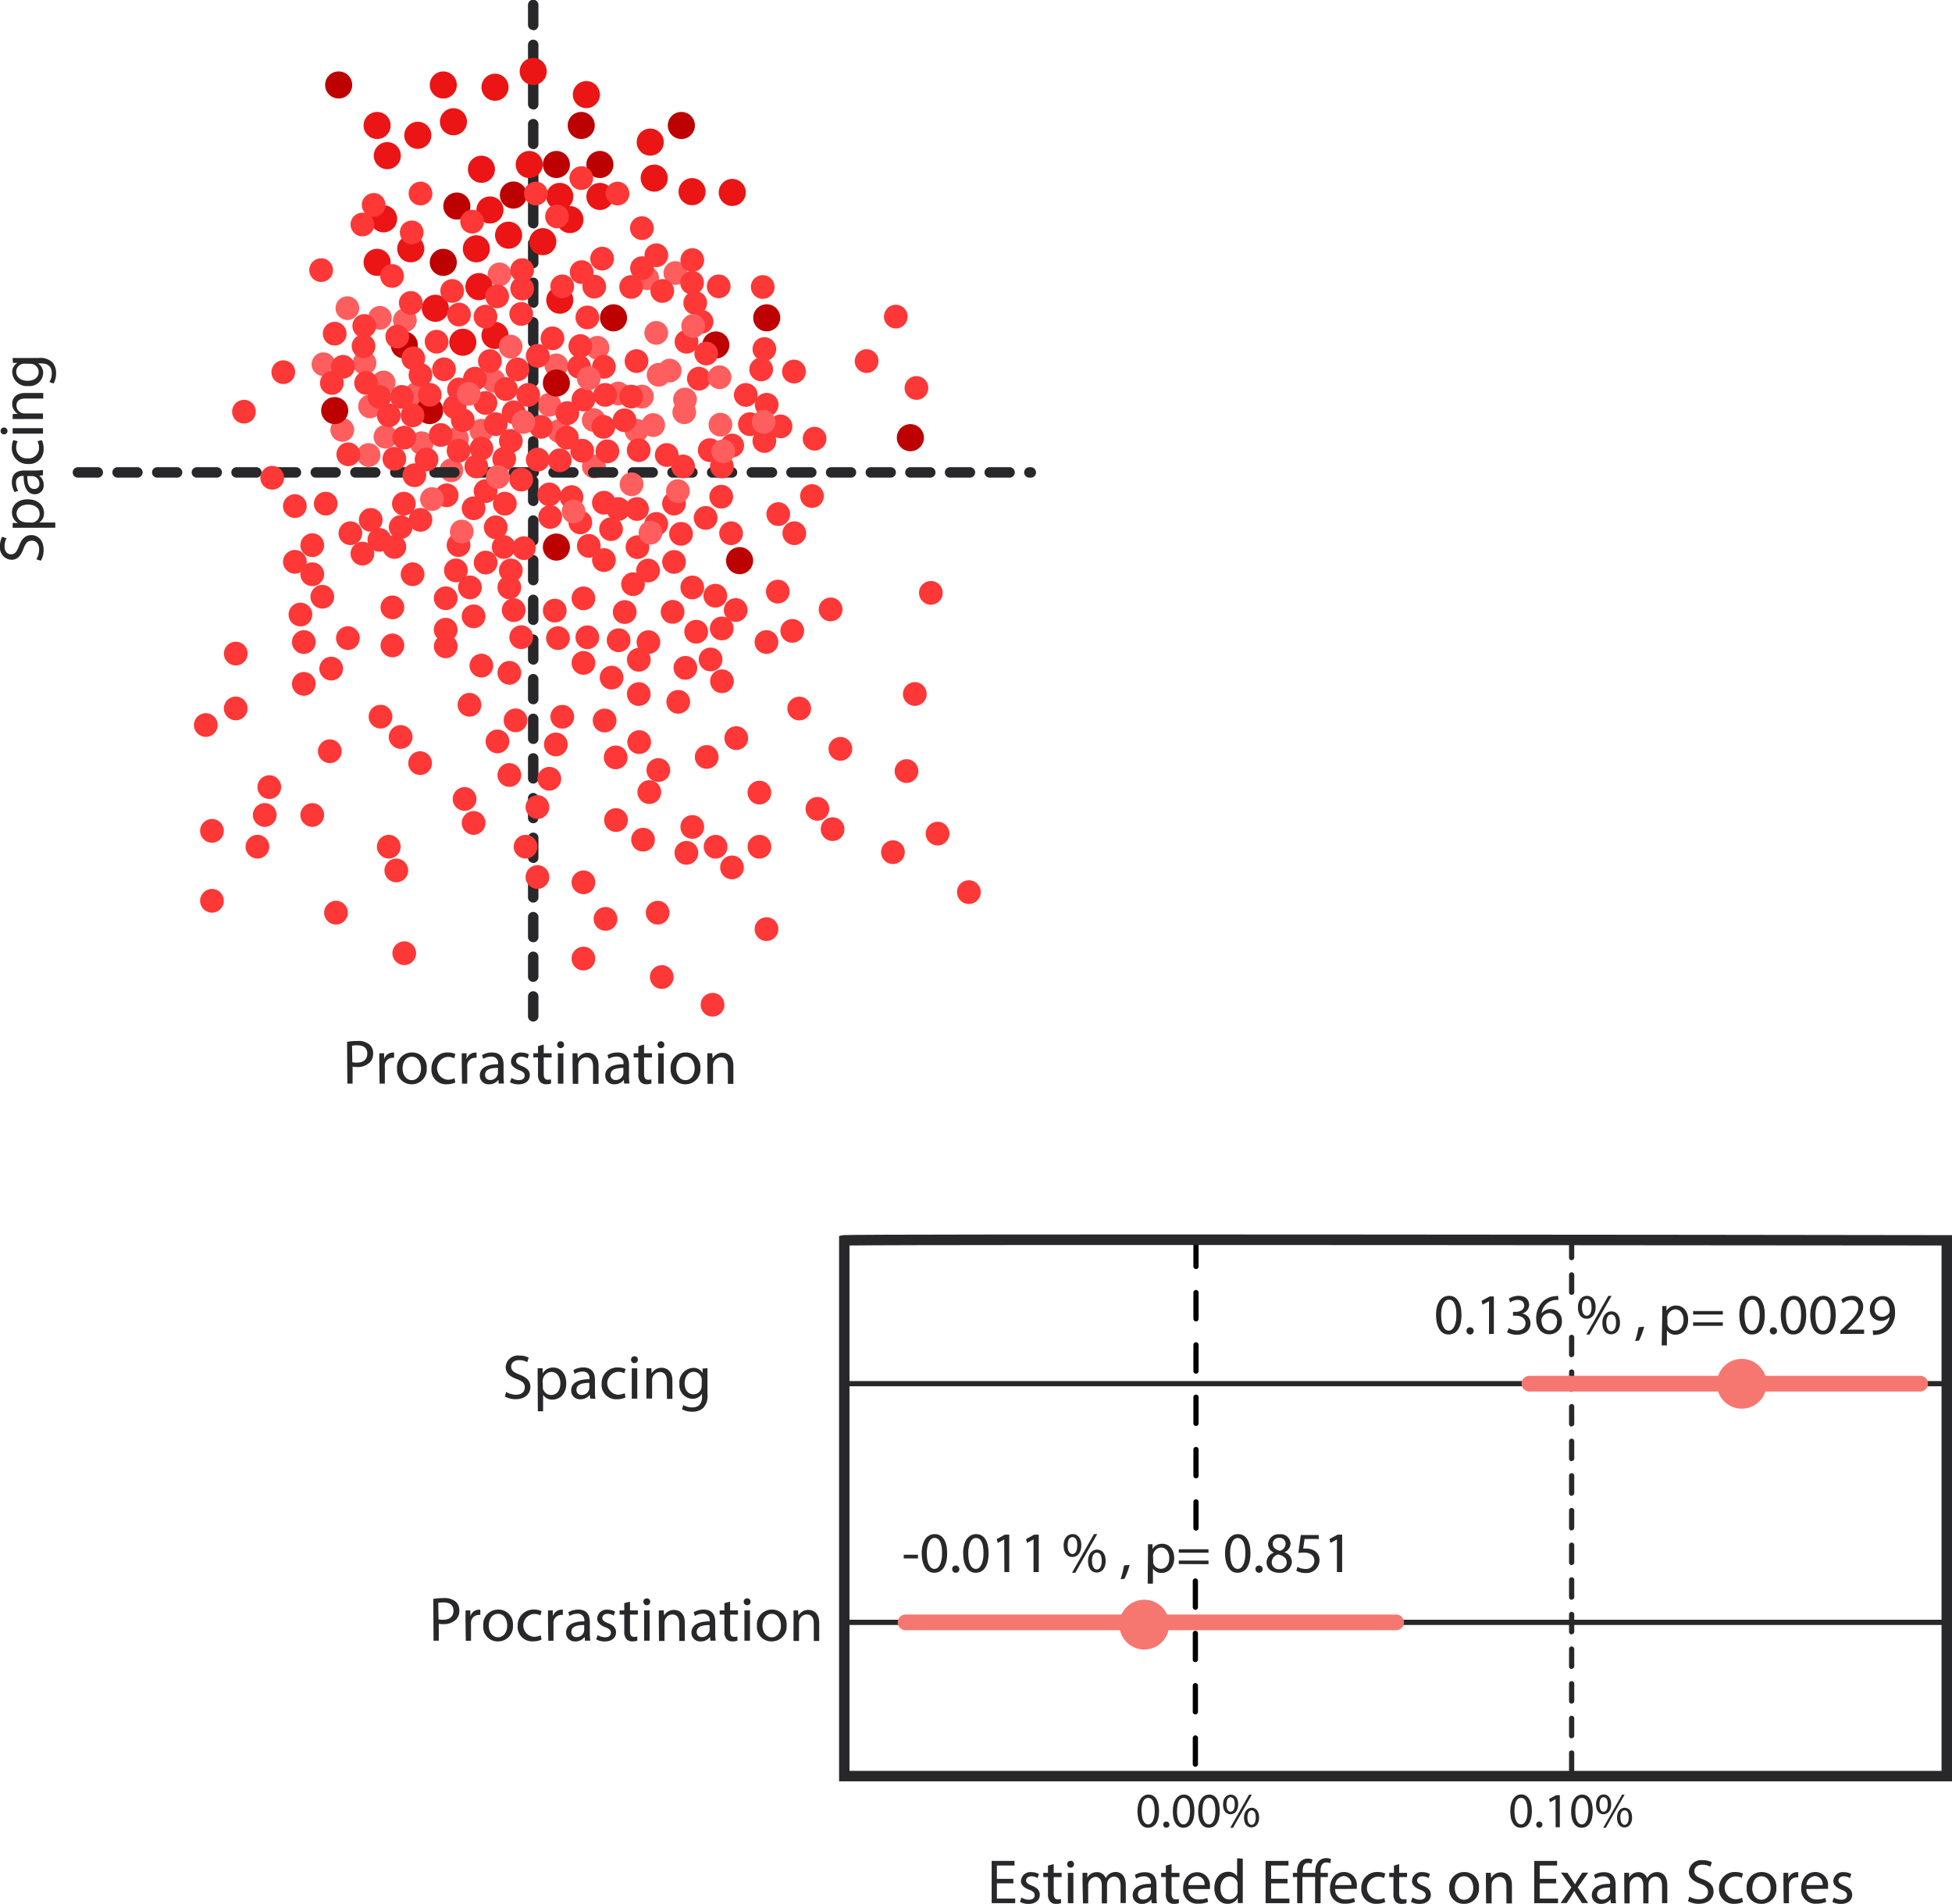 <svg id="Слой_2" data-name="Слой 2" xmlns="http://www.w3.org/2000/svg" viewBox="0 0 373.15 363.87"><defs><style>.cls-1{fill:#fe5e5e;}.cls-2{fill:#28282a;}.cls-3{fill:#bd0000;}.cls-4{fill:#eb1515;}.cls-5{fill:#fe3737;}.cls-6{fill:#f67770;}.cls-7{fill:#030303;}</style></defs><title>ACM LAK 2022_light_mode</title><circle class="cls-1" cx="163.15" cy="96.21" r="2.27" transform="translate(-47.57 41.89) rotate(-18.56)"/><circle class="cls-1" cx="99.12" cy="98.52" r="2.27" transform="translate(-51.64 21.62) rotate(-18.56)"/><circle class="cls-1" cx="96.17" cy="92.71" r="2.27" transform="translate(-49.94 20.39) rotate(-18.56)"/><circle class="cls-1" cx="98.77" cy="88.15" r="2.27" transform="translate(-48.36 20.97) rotate(-18.56)"/><circle class="cls-1" cx="95.12" cy="84.41" r="2.27" transform="translate(-47.36 19.62) rotate(-18.56)"/><circle class="cls-1" cx="102.84" cy="76.25" r="2.27" transform="translate(-44.36 21.65) rotate(-18.56)"/><circle class="cls-1" cx="98.05" cy="75.8" r="2.27" transform="translate(-44.46 20.1) rotate(-18.56)"/><circle class="cls-1" cx="120.93" cy="67.49" r="2.27" transform="translate(-40.63 26.95) rotate(-18.56)"/><circle class="cls-1" cx="150.31" cy="96.29" r="2.27" transform="translate(-48.27 37.8) rotate(-18.56)"/><circle class="cls-1" cx="151.33" cy="86.68" r="2.27" transform="translate(-45.15 37.63) rotate(-18.56)"/><circle class="cls-1" cx="156.24" cy="93.84" r="2.27" transform="translate(-47.18 39.56) rotate(-18.56)"/><circle class="cls-1" cx="150.89" cy="78.67" r="2.27" transform="translate(-42.63 37.07) rotate(-18.56)"/><circle class="cls-1" cx="138.96" cy="104.2" r="2.27" transform="translate(-51.37 34.6) rotate(-18.56)"/><circle class="cls-1" cx="111.32" cy="104.9" r="2.27" transform="matrix(0.95, -0.32, 0.32, 0.95, -53.04, 25.84)"/><circle class="cls-1" cx="95.9" cy="102.01" r="2.27" transform="translate(-52.92 20.78) rotate(-18.56)"/><circle class="cls-1" cx="90.87" cy="97.21" r="2.27" transform="translate(-51.65 18.93) rotate(-18.56)"/><circle class="cls-1" cx="87.26" cy="84.66" r="2.27" transform="translate(-47.84 17.13) rotate(-18.56)"/><circle class="cls-1" cx="91.84" cy="73.94" r="2.27" transform="translate(-44.19 18.03) rotate(-18.56)"/><circle class="cls-1" cx="154.54" cy="67.23" r="2.27" transform="translate(-38.8 37.64) rotate(-18.56)"/><circle class="cls-1" cx="149.14" cy="68.21" r="2.27" transform="translate(-39.39 35.97) rotate(-18.56)"/><circle class="cls-1" cx="130.44" cy="92.4" r="2.27" transform="translate(-48.06 31.28) rotate(-18.56)"/><circle class="cls-1" cx="117.47" cy="97.37" r="2.27" transform="translate(-50.32 27.41) rotate(-18.56)"/><circle class="cls-1" cx="119.79" cy="87.8" r="2.27" transform="translate(-47.15 27.65) rotate(-18.56)"/><circle class="cls-1" cx="131.79" cy="84.87" r="2.27" transform="translate(-45.59 31.32) rotate(-18.56)"/><circle class="cls-1" cx="112.81" cy="98.93" r="2.27" transform="translate(-51.06 26) rotate(-18.56)"/><circle class="cls-1" cx="106.03" cy="99.76" r="2.27" transform="translate(-51.67 23.89) rotate(-18.56)"/><circle class="cls-1" cx="105.15" cy="90.26" r="2.27" transform="translate(-48.7 23.12) rotate(-18.56)"/><circle class="cls-1" cx="143.63" cy="90.26" r="2.27" transform="translate(-46.69 35.36) rotate(-18.56)"/><circle class="cls-1" cx="147.11" cy="97.37" r="2.27" transform="translate(-48.77 36.84) rotate(-18.56)"/><circle class="cls-1" cx="139.65" cy="81.51" r="2.27" transform="translate(-44.11 33.64) rotate(-18.56)"/><circle class="cls-1" cx="148.14" cy="90.84" r="2.27" transform="translate(-46.64 36.83) rotate(-18.56)"/><circle class="cls-1" cx="132.32" cy="97.44" r="2.27" transform="translate(-49.57 32.14) rotate(-18.56)"/><circle class="cls-1" cx="138.49" cy="95.37" r="2.27" transform="matrix(0.95, -0.32, 0.32, 0.95, -48.59, 33.99)"/><path class="cls-2" d="M127.36,210.29a1,1,0,0,1-1-1V205.5a1,1,0,1,1,2,0v3.79A1,1,0,0,1,127.36,210.29Zm0-7.58a1,1,0,0,1-1-1v-3.79a1,1,0,1,1,2,0v3.79A1,1,0,0,1,127.36,202.71Zm0-7.58a1,1,0,0,1-1-1v-3.79a1,1,0,1,1,2,0v3.79A1,1,0,0,1,127.36,195.14Zm0-7.58a1,1,0,0,1-1-1v-3.79a1,1,0,1,1,2,0v3.79A1,1,0,0,1,127.36,187.56Zm0-7.58a1,1,0,0,1-1-1v-3.79a1,1,0,1,1,2,0V179A1,1,0,0,1,127.36,180Zm0-7.58a1,1,0,0,1-1-1v-3.79a1,1,0,1,1,2,0v3.79A1,1,0,0,1,127.36,172.4Zm0-7.58a1,1,0,0,1-1-1V160a1,1,0,1,1,2,0v3.79A1,1,0,0,1,127.36,164.82Zm0-7.58a1,1,0,0,1-1-1v-3.79a1,1,0,1,1,2,0v3.79A1,1,0,0,1,127.36,157.25Zm0-7.58a1,1,0,0,1-1-1v-3.79a1,1,0,1,1,2,0v3.79A1,1,0,0,1,127.36,149.67Zm0-7.58a1,1,0,0,1-1-1V137.3a1,1,0,1,1,2,0v3.79A1,1,0,0,1,127.36,142.09Zm0-7.58a1,1,0,0,1-1-1v-3.79a1,1,0,1,1,2,0v3.79A1,1,0,0,1,127.36,134.51Zm0-7.58a1,1,0,0,1-1-1v-3.79a1,1,0,1,1,2,0v3.79A1,1,0,0,1,127.36,126.93Zm0-7.58a1,1,0,0,1-1-1v-3.79a1,1,0,1,1,2,0v3.79A1,1,0,0,1,127.36,119.35Zm0-7.58a1,1,0,0,1-1-1V107a1,1,0,1,1,2,0v3.79A1,1,0,0,1,127.36,111.78Zm0-7.58a1,1,0,0,1-1-1V99.41a1,1,0,1,1,2,0v3.79A1,1,0,0,1,127.36,104.2Zm0-7.58a1,1,0,0,1-1-1V91.83a1,1,0,1,1,2,0v3.79A1,1,0,0,1,127.36,96.62Zm0-7.58a1,1,0,0,1-1-1V84.25a1,1,0,1,1,2,0V88A1,1,0,0,1,127.36,89Zm0-7.58a1,1,0,0,1-1-1V76.67a1,1,0,1,1,2,0v3.79A1,1,0,0,1,127.36,81.46Zm0-7.58a1,1,0,0,1-1-1V69.1a1,1,0,1,1,2,0v3.79A1,1,0,0,1,127.36,73.89Zm0-7.58a1,1,0,0,1-1-1V61.52a1,1,0,1,1,2,0v3.79A1,1,0,0,1,127.36,66.31Zm0-7.58a1,1,0,0,1-1-1V53.94a1,1,0,1,1,2,0v3.79A1,1,0,0,1,127.36,58.73Zm0-7.58a1,1,0,0,1-1-1V46.36a1,1,0,1,1,2,0v3.79A1,1,0,0,1,127.36,51.15Zm0-7.58a1,1,0,0,1-1-1V38.78a1,1,0,1,1,2,0v3.79A1,1,0,0,1,127.36,43.57Zm0-7.58a1,1,0,0,1-1-1V31.21a1,1,0,1,1,2,0V35A1,1,0,0,1,127.36,36Zm0-7.58a1,1,0,0,1-1-1V23.63a1,1,0,1,1,2,0v3.79A1,1,0,0,1,127.36,28.42Zm0-7.58a1,1,0,0,1-1-1V16a1,1,0,1,1,2,0v3.79A1,1,0,0,1,127.36,20.84Z" transform="translate(-25.43 -15.05)"/><path class="cls-2" d="M222.48,106.34h-.27a1,1,0,0,1,0-2h.27a1,1,0,0,1,0,2Zm-4.06,0h-3.79a1,1,0,0,1,0-2h3.79a1,1,0,0,1,0,2Zm-7.58,0h-3.79a1,1,0,0,1,0-2h3.79a1,1,0,0,1,0,2Zm-7.58,0h-3.79a1,1,0,0,1,0-2h3.79a1,1,0,0,1,0,2Zm-7.58,0H191.9a1,1,0,0,1,0-2h3.79a1,1,0,0,1,0,2Zm-7.58,0h-3.79a1,1,0,0,1,0-2h3.79a1,1,0,0,1,0,2Zm-7.58,0h-3.79a1,1,0,0,1,0-2h3.79a1,1,0,0,1,0,2Zm-7.58,0h-3.79a1,1,0,0,1,0-2H173a1,1,0,0,1,0,2Zm-7.58,0h-3.79a1,1,0,0,1,0-2h3.79a1,1,0,0,1,0,2Zm-7.58,0H154a1,1,0,0,1,0-2h3.79a1,1,0,0,1,0,2Zm-7.58,0h-3.79a1,1,0,0,1,0-2h3.79a1,1,0,0,1,0,2Zm-7.58,0h-3.79a1,1,0,0,1,0-2h3.79a1,1,0,0,1,0,2Zm-7.58,0h-3.79a1,1,0,0,1,0-2h3.79a1,1,0,0,1,0,2Zm-7.58,0h-3.79a1,1,0,0,1,0-2h3.79a1,1,0,0,1,0,2Zm-7.58,0h-3.79a1,1,0,0,1,0-2h3.79a1,1,0,0,1,0,2Zm-7.58,0h-3.79a1,1,0,0,1,0-2h3.79a1,1,0,0,1,0,2Zm-7.58,0H101a1,1,0,1,1,0-2h3.79a1,1,0,0,1,0,2Zm-7.58,0H93.38a1,1,0,0,1,0-2h3.79a1,1,0,0,1,0,2Zm-7.58,0H85.8a1,1,0,0,1,0-2h3.79a1,1,0,0,1,0,2Zm-7.58,0H78.23a1,1,0,0,1,0-2H82a1,1,0,0,1,0,2Zm-7.58,0H70.65a1,1,0,0,1,0-2h3.79a1,1,0,0,1,0,2Zm-7.58,0H63.07a1,1,0,0,1,0-2h3.79a1,1,0,0,1,0,2Zm-7.58,0H55.49a1,1,0,0,1,0-2h3.79a1,1,0,1,1,0,2Zm-7.58,0H47.91a1,1,0,0,1,0-2H51.7a1,1,0,1,1,0,2Zm-7.58,0H40.33a1,1,0,0,1,0-2h3.79a1,1,0,1,1,0,2Z" transform="translate(-25.43 -15.05)"/><circle class="cls-3" cx="64.74" cy="16.24" r="2.59"/><circle class="cls-4" cx="72.09" cy="23.98" r="2.59"/><circle class="cls-4" cx="84.74" cy="16.24" r="2.59"/><circle class="cls-4" cx="94.63" cy="16.67" r="2.59"/><circle class="cls-4" cx="101.93" cy="13.65" r="2.59"/><circle class="cls-4" cx="112.09" cy="18.08" r="2.59"/><circle class="cls-4" cx="86.68" cy="23.27" r="2.59"/><circle class="cls-4" cx="74.04" cy="29.75" r="2.59"/><circle class="cls-4" cx="79.87" cy="25.86" r="2.59"/><circle class="cls-4" cx="92.03" cy="32.35" r="2.59"/><circle class="cls-4" cx="101.17" cy="31.44" r="2.59"/><circle class="cls-4" cx="114.68" cy="37.54" r="2.59"/><circle class="cls-4" cx="125.06" cy="34.04" r="2.59"/><circle class="cls-4" cx="124.3" cy="27.16" r="2.59"/><circle class="cls-4" cx="132.3" cy="36.63" r="2.59"/><circle class="cls-4" cx="139.98" cy="36.78" r="2.59"/><circle class="cls-4" cx="107.01" cy="37.54" r="2.59"/><circle class="cls-4" cx="108.95" cy="41.97" r="2.59"/><circle class="cls-4" cx="103.76" cy="46.19" r="2.59"/><circle class="cls-4" cx="97.22" cy="44.95" r="2.59"/><circle class="cls-4" cx="93.66" cy="40.13" r="2.59"/><circle class="cls-4" cx="91.06" cy="47.55" r="2.59"/><circle class="cls-4" cx="78.52" cy="47.55" r="2.59"/><circle class="cls-4" cx="73.33" cy="41.82" r="2.59"/><circle class="cls-4" cx="72.09" cy="50.14" r="2.59"/><circle class="cls-4" cx="83.22" cy="58.92" r="2.59"/><circle class="cls-4" cx="91.55" cy="54.78" r="2.59"/><circle class="cls-4" cx="94.63" cy="64.11" r="2.59"/><circle class="cls-4" cx="88.47" cy="65.41" r="2.59"/><circle class="cls-4" cx="107.01" cy="57.37" r="2.59"/><circle class="cls-3" cx="87.33" cy="39.38" r="2.59"/><circle class="cls-3" cx="84.74" cy="50.14" r="2.59"/><circle class="cls-3" cx="114.68" cy="31.44" r="2.59"/><circle class="cls-3" cx="111.11" cy="23.98" r="2.59"/><circle class="cls-3" cx="106.36" cy="31.44" r="2.59"/><circle class="cls-3" cx="98.14" cy="37.28" r="2.59"/><circle class="cls-3" cx="117.28" cy="60.74" r="2.59"/><circle class="cls-3" cx="106.36" cy="73.2" r="2.59"/><circle class="cls-3" cx="106.36" cy="104.56" r="2.59"/><circle class="cls-3" cx="141.38" cy="107.15" r="2.59"/><circle class="cls-3" cx="136.84" cy="65.93" r="2.59"/><circle class="cls-3" cx="174.03" cy="83.65" r="2.59"/><circle class="cls-3" cx="146.57" cy="60.74" r="2.59"/><circle class="cls-3" cx="130.25" cy="23.98" r="2.59"/><circle class="cls-3" cx="77.28" cy="65.93" r="2.59"/><circle class="cls-3" cx="63.98" cy="78.47" r="2.59"/><circle class="cls-3" cx="82.14" cy="78.47" r="2.59"/><circle class="cls-5" cx="77.28" cy="182.18" r="2.27"/><circle class="cls-5" cx="64.23" cy="174.43" r="2.27"/><circle class="cls-5" cx="75.76" cy="166.36" r="2.27"/><circle class="cls-5" cx="74.32" cy="161.82" r="2.27"/><circle class="cls-5" cx="59.69" cy="155.76" r="2.27"/><circle class="cls-5" cx="51.48" cy="150.43" r="2.27"/><circle class="cls-5" cx="50.61" cy="155.76" r="2.27"/><circle class="cls-5" cx="49.21" cy="161.82" r="2.27"/><circle class="cls-5" cx="40.52" cy="158.79" r="2.27"/><circle class="cls-5" cx="40.52" cy="172.16" r="2.27"/><circle class="cls-5" cx="90.54" cy="157.28" r="2.27"/><circle class="cls-5" cx="88.81" cy="152.7" r="2.27"/><circle class="cls-5" cx="80.31" cy="145.85" r="2.27"/><circle class="cls-5" cx="89.75" cy="134.7" r="2.27"/><circle class="cls-5" cx="95.1" cy="141.7" r="2.27"/><circle class="cls-5" cx="98.55" cy="137.67" r="2.27"/><circle class="cls-5" cx="97.37" cy="128.59" r="2.27"/><circle class="cls-5" cx="92.02" cy="127.21" r="2.27"/><circle class="cls-5" cx="85.21" cy="123.53" r="2.27"/><circle class="cls-5" cx="99.64" cy="121.78" r="2.27"/><circle class="cls-5" cx="98.2" cy="116.61" r="2.27"/><circle class="cls-5" cx="76.59" cy="140.85" r="2.27"/><circle class="cls-5" cx="72.74" cy="136.97" r="2.27"/><circle class="cls-5" cx="63.05" cy="143.58" r="2.27"/><circle class="cls-5" cx="45.06" cy="135.4" r="2.27"/><circle class="cls-5" cx="39.34" cy="138.57" r="2.27"/><circle class="cls-5" cx="97.37" cy="148.12" r="2.27"/><circle class="cls-5" cx="105.01" cy="148.84" r="2.27"/><circle class="cls-5" cx="102.74" cy="154.25" r="2.27"/><circle class="cls-5" cx="100.47" cy="161.82" r="2.27"/><circle class="cls-5" cx="102.74" cy="167.62" r="2.27"/><circle class="cls-5" cx="111.53" cy="168.63" r="2.27"/><circle class="cls-5" cx="136.96" cy="198.24" r="2.27" transform="translate(-124 234.04) rotate(-67.54)"/><circle class="cls-5" cx="151.93" cy="201.77" r="2.27" transform="translate(-118 250.05) rotate(-67.54)"/><circle class="cls-5" cx="151.15" cy="189.48" r="2.27" transform="translate(-107.13 241.73) rotate(-67.54)"/><circle class="cls-5" cx="178.21" cy="150.45" r="2.27" transform="translate(-54.34 242.63) rotate(-67.54)"/><circle class="cls-5" cx="179.23" cy="159.32" r="2.27"/><circle class="cls-5" cx="173.29" cy="147.37" r="2.27"/><circle class="cls-5" cx="174.88" cy="132.64" r="2.27"/><circle class="cls-5" cx="160.65" cy="143.12" r="2.27"/><circle class="cls-5" cx="196.13" cy="177.9" r="2.27" transform="translate(-84.44 233.72) rotate(-57.73)"/><circle class="cls-5" cx="171.95" cy="192.61" r="2.27" transform="translate(-108.14 220.13) rotate(-57.73)"/><circle class="cls-5" cx="161.64" cy="207.06" r="2.27" transform="translate(-125.17 218.15) rotate(-57.73)"/><circle class="cls-5" cx="170.6" cy="176.87" r="2.27" transform="translate(-95.46 211.65) rotate(-57.73)"/><circle class="cls-5" cx="140.88" cy="192.03" r="2.27" transform="matrix(0.53, -0.85, 0.85, 0.53, -122.14, 193.59)"/><circle class="cls-5" cx="181.69" cy="169.62" r="2.27" transform="translate(-84.17 217.65) rotate(-57.73)"/><circle class="cls-5" cx="170.6" cy="166.51" r="2.27" transform="translate(-86.71 206.83) rotate(-57.73)"/><circle class="cls-5" cx="160.44" cy="161.05" r="2.27" transform="matrix(0.53, -0.85, 0.85, 0.53, -86.83, 195.69)"/><circle class="cls-5" cx="166.12" cy="157.46" r="2.27" transform="matrix(0.53, -0.85, 0.85, 0.53, -81.14, 198.82)"/><circle class="cls-5" cx="132.92" cy="152.02" r="2.27" transform="translate(-92.02 168.21) rotate(-57.73)"/><circle class="cls-5" cx="131.5" cy="158.52" r="2.27" transform="matrix(0.53, -0.85, 0.85, 0.53, -98.18, 170.04)"/><circle class="cls-5" cx="140.88" cy="153.97" r="2.27" transform="matrix(0.53, -0.85, 0.85, 0.53, -89.96, 175.85)"/><circle class="cls-5" cx="147.53" cy="147.69" r="2.27" transform="translate(-81.54 178.54) rotate(-57.73)"/><circle class="cls-5" cx="142.25" cy="145.75" r="2.27" transform="matrix(0.53, -0.85, 0.85, 0.53, -82.37, 173.17)"/><circle class="cls-5" cx="136.96" cy="141.73" r="2.27" transform="translate(-81.43 166.83) rotate(-57.73)"/><circle class="cls-5" cx="143.63" cy="138.58" r="2.27" transform="matrix(0.53, -0.85, 0.85, 0.53, -75.66, 171)"/><circle class="cls-5" cx="144.82" cy="133.18" r="2.27" transform="matrix(0.53, -0.85, 0.85, 0.53, -70.54, 169.48)"/><circle class="cls-5" cx="154.01" cy="133.18" r="2.27" transform="matrix(0.53, -0.85, 0.85, 0.53, -66.25, 177.26)"/><circle class="cls-5" cx="157.77" cy="127.32" r="2.27" transform="translate(-59.55 177.7) rotate(-57.73)"/><circle class="cls-5" cx="137.71" cy="136.83" r="2.27" transform="translate(-76.94 165.18) rotate(-57.73)"/><circle class="cls-5" cx="131.4" cy="132.85" r="2.27" transform="matrix(0.53, -0.85, 0.85, 0.53, -76.52, 157.98)"/><circle class="cls-5" cx="136.96" cy="129.39" r="2.27" transform="translate(-71 161.08) rotate(-57.73)"/><circle class="cls-5" cx="140.88" cy="123.19" r="2.27" transform="matrix(0.53, -0.85, 0.85, 0.53, -63.93, 161.5)"/><circle class="cls-5" cx="146.45" cy="126.7" r="2.27" transform="translate(-72.56 117.21) rotate(-42.51)"/><circle class="cls-5" cx="132.1" cy="137.01" r="2.27" transform="translate(-37.94 245.7) rotate(-86.6)"/><circle class="cls-5" cx="147.49" cy="142.35" r="2.27" transform="matrix(0.53, -0.85, 0.85, 0.53, -77.05, 176.02)"/><circle class="cls-5" cx="149.39" cy="137.76" r="2.27" transform="translate(-76.99 153) rotate(-51.25)"/><circle class="cls-5" cx="163.44" cy="145.24" r="2.27" transform="translate(-77.56 166.76) rotate(-51.25)"/><circle class="cls-5" cx="165.2" cy="182.27" r="2.27" transform="matrix(0.53, -0.85, 0.85, 0.53, -102.55, 209.6)"/><circle class="cls-5" cx="162.23" cy="176.87" r="2.27" transform="translate(-99.37 204.57) rotate(-57.73)"/><circle class="cls-5" cx="156.45" cy="179.43" r="2.27" transform="matrix(0.53, -0.85, 0.85, 0.53, -104.22, 200.88)"/><circle class="cls-5" cx="157.77" cy="173.08" r="2.27" transform="translate(-98.24 199.04) rotate(-57.73)"/><circle class="cls-5" cx="142.97" cy="161.05" r="2.27" transform="matrix(0.53, -0.85, 0.85, 0.53, -94.97, 180.92)"/><circle class="cls-5" cx="147.49" cy="158.15" r="2.27" transform="matrix(0.53, -0.85, 0.85, 0.53, -90.41, 183.38)"/><circle class="cls-5" cx="155.03" cy="150.45" r="2.27" transform="matrix(0.53, -0.85, 0.85, 0.53, -80.39, 186.17)"/><circle class="cls-5" cx="156.45" cy="142.68" r="2.27" transform="translate(-73.15 183.75) rotate(-57.73)"/><circle class="cls-5" cx="161.26" cy="142.35" r="2.27" transform="matrix(0.53, -0.85, 0.85, 0.53, -70.63, 187.66)"/><circle class="cls-5" cx="158.52" cy="137.01" r="2.27" transform="matrix(0.53, -0.85, 0.85, 0.53, -67.39, 182.86)"/><circle class="cls-5" cx="163.44" cy="136.4" r="2.27" transform="matrix(0.53, -0.85, 0.85, 0.53, -64.59, 186.74)"/><circle class="cls-5" cx="171.95" cy="137.76" r="2.27" transform="translate(-72.77 101.32) rotate(-33.13)"/><circle class="cls-5" cx="166.12" cy="132.89" r="2.27" transform="matrix(0.53, -0.85, 0.85, 0.53, -60.36, 187.36)"/><circle class="cls-5" cx="162.23" cy="130.13" r="2.27" transform="matrix(0.53, -0.85, 0.85, 0.53, -59.85, 182.78)"/><circle class="cls-5" cx="154.28" cy="122.43" r="2.27" transform="translate(-57.04 172.48) rotate(-57.73)"/><circle class="cls-5" cx="149.32" cy="124.07" r="2.27" transform="translate(-60.74 169.05) rotate(-57.73)"/><circle class="cls-5" cx="147.29" cy="119.61" r="2.27" transform="translate(-57.91 165.25) rotate(-57.73)"/><circle class="cls-5" cx="155.7" cy="118.23" r="2.27" transform="matrix(0.53, -0.85, 0.85, 0.53, -52.83, 171.71)"/><circle class="cls-5" cx="160.44" cy="115.19" r="2.27" transform="matrix(0.53, -0.85, 0.85, 0.53, -48.05, 174.31)"/><circle class="cls-5" cx="163.44" cy="111.13" r="2.27" transform="matrix(0.53, -0.85, 0.85, 0.53, -43.21, 174.95)"/><circle class="cls-5" cx="165.2" cy="116.96" r="2.27" transform="translate(-0.62 247.74) rotate(-81.39)"/><circle class="cls-5" cx="177.29" cy="116.96" r="2.27" transform="translate(9.66 259.69) rotate(-81.39)"/><circle class="cls-5" cx="174.22" cy="113.31" r="2.27" transform="translate(10.66 253.55) rotate(-81.39)"/><circle class="cls-5" cx="180.66" cy="109.86" r="2.27" transform="translate(19.55 256.98) rotate(-81.39)"/><circle class="cls-5" cx="150.89" cy="115.19" r="2.27" transform="translate(-11.03 232.08) rotate(-81.39)"/><circle class="cls-5" cx="154.28" cy="111.31" r="2.27" transform="translate(-4.31 232.13) rotate(-81.39)"/><circle class="cls-5" cx="147.22" cy="112.34" r="2.27" transform="translate(-11.34 226.02) rotate(-81.39)"/><circle class="cls-5" cx="140.88" cy="111.13" r="2.27" transform="translate(-15.53 218.73) rotate(-81.39)"/><circle class="cls-5" cx="142.25" cy="116.18" r="2.27" transform="translate(-19.36 224.38) rotate(-81.39)"/><circle class="cls-5" cx="137.99" cy="119.38" r="2.27" transform="translate(-26.14 222.89) rotate(-81.39)"/><circle class="cls-5" cx="136.37" cy="114.89" r="2.27" transform="translate(-23.08 217.47) rotate(-81.39)"/><circle class="cls-5" cx="130.44" cy="113.99" r="2.27" transform="matrix(0.15, -0.99, 0.99, 0.15, -27.24, 210.84)"/><circle class="cls-5" cx="134.69" cy="110.06" r="2.27" transform="translate(-19.73 211.7) rotate(-81.39)"/><circle class="cls-5" cx="143.63" cy="112.34" r="2.27" transform="translate(-14.39 222.48) rotate(-81.39)"/><circle class="cls-5" cx="122.8" cy="127.32" r="2.27" transform="translate(-46.9 214.62) rotate(-81.39)"/><circle class="cls-5" cx="115.97" cy="132.85" r="2.27" transform="translate(-58.18 212.57) rotate(-81.39)"/><circle class="cls-5" cx="110.64" cy="135.41" r="2.27" transform="translate(-65.25 209.47) rotate(-81.39)"/><circle class="cls-5" cx="110.64" cy="129.39" r="2.27" transform="translate(-59.29 204.36) rotate(-81.39)"/><circle class="cls-5" cx="115.27" cy="127.32" r="2.27" transform="translate(-40.13 -0.01) rotate(-7.02)"/><circle class="cls-5" cx="112.58" cy="124.07" r="2.27" transform="translate(-39.75 -0.36) rotate(-7.02)"/><circle class="cls-5" cx="113.09" cy="119.24" r="2.27" transform="translate(-39.16 -0.34) rotate(-7.02)"/><circle class="cls-5" cx="104.3" cy="124.8" r="2.27" transform="translate(-39.9 -1.37) rotate(-7.02)"/><circle class="cls-5" cx="100.44" cy="131.13" r="2.27" transform="translate(-40.7 -1.79) rotate(-7.02)"/><circle class="cls-5" cx="100.44" cy="138.41" r="2.27" transform="translate(-41.59 -1.74) rotate(-7.02)"/><circle class="cls-5" cx="91.94" cy="137.01" r="2.27" transform="translate(-41.49 -2.79) rotate(-7.02)"/><circle class="cls-5" cx="88.74" cy="142.83" r="2.27" transform="translate(-42.22 -3.13) rotate(-7.02)"/><circle class="cls-5" cx="83.51" cy="145.75" r="2.27" transform="translate(-42.62 -3.75) rotate(-7.02)"/><circle class="cls-5" cx="83.51" cy="137.76" r="2.27" transform="translate(-41.64 -3.81) rotate(-7.02)"/><circle class="cls-5" cx="70.5" cy="139.97" r="2.27" transform="translate(-42.01 -5.39) rotate(-7.02)"/><circle class="cls-5" cx="82.86" cy="132.5" r="2.27" transform="translate(-41 -3.93) rotate(-7.02)"/><circle class="cls-5" cx="87.05" cy="129.1" r="2.27" transform="translate(-40.56 -3.44) rotate(-7.02)"/><circle class="cls-5" cx="85.13" cy="124.8" r="2.27" transform="translate(-40.05 -3.71) rotate(-7.02)"/><circle class="cls-5" cx="81.8" cy="122.43" r="2.27" transform="translate(-39.78 -4.14) rotate(-7.02)"/><circle class="cls-5" cx="85.13" cy="119.24" r="2.27" transform="translate(-39.37 -3.75) rotate(-7.02)"/><circle class="cls-5" cx="81.8" cy="111.78" r="2.27" transform="translate(-38.48 -4.22) rotate(-7.02)"/><circle class="cls-5" cx="72.06" cy="93.72" r="2.27" transform="translate(-70.59 63.36) rotate(-45)"/><circle class="cls-5" cx="77.47" cy="106.37" r="2.27" transform="translate(-61.01 23.96) rotate(-23.15)"/><circle class="cls-5" cx="79.59" cy="86.19" r="2.27" transform="translate(-52.91 23.17) rotate(-23.15)"/><circle class="cls-5" cx="95.42" cy="88.25" r="2.27" transform="translate(-52.44 29.56) rotate(-23.15)"/><circle class="cls-5" cx="97.96" cy="90.92" r="2.27" transform="translate(-53.29 30.77) rotate(-23.15)"/><circle class="cls-5" cx="99.76" cy="94.45" r="2.27" transform="translate(-54.53 31.76) rotate(-23.15)"/><circle class="cls-5" cx="102.25" cy="90.92" r="2.27" transform="translate(-52.94 32.46) rotate(-23.15)"/><circle class="cls-5" cx="105.81" cy="86.73" r="2.27" transform="translate(-51.01 33.52) rotate(-23.15)"/><circle class="cls-5" cx="110.31" cy="85.64" r="2.27" transform="translate(-50.22 35.2) rotate(-23.15)"/><circle class="cls-5" cx="113.18" cy="89.49" r="2.27" transform="translate(-51.5 36.64) rotate(-23.15)"/><circle class="cls-5" cx="118.24" cy="92.06" r="2.27" transform="translate(-48.59 27.38) rotate(-18.56)"/><circle class="cls-5" cx="113.09" cy="101.19" r="2.27" transform="translate(-51.76 26.21) rotate(-18.56)"/><circle class="cls-5" cx="116.49" cy="104.2" r="2.27" transform="translate(-52.54 27.45) rotate(-18.56)"/><circle class="cls-5" cx="117.47" cy="100.78" r="2.27" transform="translate(-51.4 27.58) rotate(-18.56)"/><circle class="cls-5" cx="121.82" cy="102.73" r="2.27" transform="translate(-51.8 29.07) rotate(-18.56)"/><circle class="cls-5" cx="123.08" cy="99.33" r="2.27" transform="translate(-50.65 29.29) rotate(-18.56)"/><circle class="cls-5" cx="120.2" cy="96.11" r="2.27" transform="translate(-49.77 28.21) rotate(-18.56)"/><circle class="cls-5" cx="123.63" cy="93.84" r="2.27" transform="translate(-48.87 29.18) rotate(-18.56)"/><circle class="cls-5" cx="122.14" cy="89.41" r="2.27" transform="translate(-47.54 28.48) rotate(-18.56)"/><circle class="cls-5" cx="116.22" cy="87.42" r="2.27" transform="translate(-47.21 26.49) rotate(-18.56)"/><circle class="cls-5" cx="119.09" cy="84.06" r="2.27" transform="translate(-46 27.23) rotate(-18.56)"/><circle class="cls-5" cx="124.36" cy="85.64" r="2.27" transform="translate(-46.23 28.99) rotate(-18.56)"/><circle class="cls-5" cx="128.23" cy="83.05" r="2.27" transform="translate(-45.2 30.09) rotate(-18.56)"/><circle class="cls-5" cx="126.4" cy="90.52" r="2.27" transform="translate(-47.67 29.89) rotate(-18.56)"/><circle class="cls-5" cx="128.85" cy="96.63" r="2.27" transform="translate(-49.49 30.99) rotate(-18.56)"/><circle class="cls-5" cx="128.23" cy="102.88" r="2.27" transform="translate(-51.51 31.12) rotate(-18.56)"/><circle class="cls-5" cx="125.07" cy="106.71" r="2.27" transform="translate(-52.89 30.31) rotate(-18.56)"/><circle class="cls-5" cx="132.44" cy="103.01" r="2.27" transform="translate(-51.33 32.47) rotate(-18.56)"/><circle class="cls-5" cx="133.8" cy="98.7" r="2.27" transform="translate(-49.89 32.67) rotate(-18.56)"/><circle class="cls-5" cx="133.46" cy="94.05" r="2.27" transform="matrix(0.95, -0.32, 0.32, 0.95, -48.43, 32.32)"/><circle class="cls-5" cx="136.96" cy="91.4" r="2.27" transform="translate(-47.4 33.3) rotate(-18.56)"/><circle class="cls-5" cx="136.13" cy="85.15" r="2.27" transform="translate(-45.46 32.71) rotate(-18.56)"/><circle class="cls-5" cx="140.88" cy="85.15" r="2.27" transform="translate(-45.21 34.22) rotate(-18.56)"/><circle class="cls-5" cx="147.11" cy="84.06" r="2.27" transform="translate(-44.54 36.15) rotate(-18.56)"/><circle class="cls-5" cx="136.37" cy="81.19" r="2.27" transform="translate(-44.18 32.58) rotate(-18.56)"/><circle class="cls-5" cx="131.04" cy="79.71" r="2.27" transform="translate(-43.99 30.81) rotate(-18.56)"/><circle class="cls-5" cx="141.12" cy="90.52" r="2.27" transform="translate(-46.91 34.58) rotate(-18.56)"/><circle class="cls-5" cx="140.78" cy="96.63" r="2.27" transform="translate(-48.87 34.79) rotate(-18.56)"/><circle class="cls-5" cx="136.72" cy="101.19" r="2.27" transform="translate(-50.53 33.73) rotate(-18.56)"/><circle class="cls-5" cx="141.55" cy="101.3" r="2.27" transform="translate(-50.32 35.28) rotate(-18.56)"/><circle class="cls-5" cx="144.82" cy="95.37" r="2.27" transform="translate(-48.26 36.01) rotate(-18.56)"/><circle class="cls-5" cx="146.09" cy="90.84" r="2.27" transform="translate(-46.75 36.18) rotate(-18.56)"/><circle class="cls-5" cx="147.53" cy="101.08" r="2.27" transform="translate(-49.94 37.17) rotate(-18.56)"/><circle class="cls-5" cx="152.89" cy="102.01" r="2.27" transform="translate(-49.95 38.92) rotate(-18.56)"/><circle class="cls-5" cx="156.02" cy="104.2" r="2.27" transform="translate(-50.49 40.03) rotate(-18.56)"/><circle class="cls-5" cx="161.11" cy="101.08" r="2.27" transform="translate(-49.23 41.49) rotate(-18.56)"/><circle class="cls-5" cx="163.44" cy="104.2" r="2.27" transform="translate(-50.1 42.4) rotate(-18.56)"/><circle class="cls-5" cx="165.41" cy="100.2" r="2.27" transform="translate(-48.73 42.81) rotate(-18.56)"/><circle class="cls-5" cx="168.79" cy="96.11" r="2.27" transform="translate(-47.25 43.68) rotate(-18.56)"/><circle class="cls-5" cx="171.55" cy="99.33" r="2.27" transform="translate(-48.13 44.72) rotate(-18.56)"/><circle class="cls-5" cx="174.64" cy="96.54" r="2.27" transform="translate(-47.08 45.56) rotate(-18.56)"/><circle class="cls-5" cx="172" cy="92.4" r="2.27" transform="translate(-45.9 44.51) rotate(-18.56)"/><circle class="cls-5" cx="168" cy="90.52" r="2.27" transform="translate(-45.51 43.14) rotate(-18.56)"/><circle class="cls-5" cx="170.95" cy="85.65" r="2.27" transform="translate(-43.81 43.82) rotate(-18.56)"/><circle class="cls-5" cx="171.55" cy="81.75" r="2.27" transform="translate(-42.53 43.81) rotate(-18.56)"/><circle class="cls-5" cx="159.03" cy="87.42" r="2.27" transform="translate(-44.99 40.12) rotate(-18.56)"/><circle class="cls-5" cx="160.44" cy="82.6" r="2.27" transform="translate(-43.38 40.32) rotate(-18.56)"/><circle class="cls-5" cx="156.66" cy="80.36" r="2.27" transform="translate(-42.86 39) rotate(-18.56)"/><circle class="cls-5" cx="159.55" cy="76.54" r="2.27" transform="translate(-41.5 39.72) rotate(-18.56)"/><circle class="cls-5" cx="162.82" cy="69.78" r="2.27" transform="translate(-32.74 5.37) rotate(-7.02)"/><circle class="cls-5" cx="158.34" cy="72.94" r="2.27" transform="translate(-40.42 39.15) rotate(-18.56)"/><circle class="cls-5" cx="157.73" cy="69.08" r="2.27" transform="translate(-6.39 156.09) rotate(-60)"/><circle class="cls-5" cx="171.24" cy="69.9" r="2.27" transform="translate(-0.35 168.2) rotate(-60)"/><circle class="cls-5" cx="157.77" cy="64.75" r="2.27" transform="translate(-2.62 153.96) rotate(-60)"/><circle class="cls-5" cx="152.04" cy="70.66" r="2.27" transform="translate(-10.61 151.95) rotate(-60)"/><circle class="cls-5" cx="146.09" cy="69.9" r="2.27" transform="translate(-12.93 146.41) rotate(-60)"/><circle class="cls-5" cx="148.16" cy="66.3" r="2.27" transform="translate(-8.77 146.41) rotate(-60)"/><circle class="cls-5" cx="150.89" cy="63.83" r="2.27" transform="translate(-5.26 147.54) rotate(-60)"/><circle class="cls-5" cx="139.03" cy="69.83" r="2.27" transform="translate(-16.39 140.27) rotate(-60)"/><circle class="cls-5" cx="137.71" cy="75.72" r="2.27" transform="translate(-22.15 142.07) rotate(-60)"/><circle class="cls-5" cx="132.92" cy="69.78" r="2.27" transform="translate(-19.41 134.95) rotate(-60)"/><circle class="cls-5" cx="136.63" cy="67.06" r="2.27" transform="translate(-15.2 136.8) rotate(-60)"/><circle class="cls-5" cx="140.54" cy="64.48" r="2.27" transform="translate(-11.01 138.9) rotate(-60)"/><circle class="cls-5" cx="125.25" cy="70.2" r="2.27" transform="translate(-23.6 128.52) rotate(-60)"/><circle class="cls-5" cx="125.25" cy="66.67" r="2.27" transform="translate(-20.55 126.76) rotate(-60)"/><circle class="cls-5" cx="125.07" cy="75.05" r="2.27" transform="translate(-27.89 130.79) rotate(-60)"/><circle class="cls-5" cx="118.24" cy="75.56" r="2.27" transform="translate(-31.75 125.13) rotate(-60)"/><circle class="cls-5" cx="120.48" cy="71.69" r="2.27" transform="translate(-27.28 125.13) rotate(-60)"/><circle class="cls-5" cx="113.18" cy="75.17" r="2.27" transform="translate(-33.95 120.55) rotate(-60)"/><circle class="cls-5" cx="111.87" cy="70.66" r="2.27" transform="translate(-30.69 117.16) rotate(-60)"/><circle class="cls-5" cx="103.95" cy="72.94" r="2.27" transform="translate(-36.62 111.45) rotate(-60)"/><circle class="cls-5" cx="115.68" cy="57.41" r="2.27" transform="translate(-17.31 113.84) rotate(-60)"/><circle class="cls-5" cx="127.86" cy="52.04" r="2.27" transform="translate(-6.56 121.7) rotate(-60)"/><circle class="cls-5" cx="136.55" cy="49.09" r="2.27" transform="translate(0.33 127.75) rotate(-60)"/><circle class="cls-5" cx="131.92" cy="56.42" r="2.27" transform="translate(-8.34 127.4) rotate(-60)"/><circle class="cls-5" cx="105.81" cy="52.04" r="2.27" transform="translate(-17.59 102.6) rotate(-60)"/><circle class="cls-5" cx="96.87" cy="54.21" r="2.27" transform="translate(-23.95 95.95) rotate(-60)"/><circle class="cls-5" cx="94.71" cy="57.96" r="2.27" transform="translate(-28.27 95.95) rotate(-60)"/><circle class="cls-5" cx="100.38" cy="67.79" r="2.27" transform="translate(-33.95 105.78) rotate(-60)"/><circle class="cls-5" cx="104.14" cy="59.46" r="2.27" transform="translate(-24.86 104.87) rotate(-60)"/><circle class="cls-5" cx="143.48" cy="52.04" r="2.27" transform="translate(1.24 135.23) rotate(-60)"/><circle class="cls-5" cx="95.07" cy="77.35" r="2.27" transform="translate(-44.89 105.96) rotate(-60)"/><circle class="cls-5" cx="94.93" cy="81.21" r="2.27" transform="translate(-48.3 107.77) rotate(-60)"/><circle class="cls-5" cx="89.42" cy="78.82" r="2.27" transform="translate(-48.99 101.8) rotate(-60)"/><circle class="cls-5" cx="86.82" cy="66.67" r="2.27" transform="translate(-39.76 93.48) rotate(-60)"/><circle class="cls-5" cx="101.36" cy="79.38" r="2.27" transform="translate(-43.49 112.42) rotate(-60)"/><circle class="cls-5" cx="108.89" cy="80.36" r="2.27" transform="translate(-40.58 119.43) rotate(-60)"/><circle class="cls-5" cx="104.44" cy="83.53" r="2.27" transform="translate(-45.55 117.16) rotate(-60)"/><circle class="cls-5" cx="148.14" cy="58.64" r="2.27" transform="translate(-15.75 122.43) rotate(-51.25)"/><circle class="cls-5" cx="176.71" cy="86.19" r="2.27" transform="matrix(0.95, -0.32, 0.32, 0.95, -43.68, 45.68)"/><circle class="cls-5" cx="191.1" cy="84.06" r="2.27" transform="translate(-42.25 50.15) rotate(-18.56)"/><circle class="cls-5" cx="181.15" cy="98.9" r="2.27" transform="translate(-47.49 47.75) rotate(-18.56)"/><circle class="cls-5" cx="196.68" cy="75.56" r="2.27" transform="translate(-39.26 51.48) rotate(-18.56)"/><circle class="cls-5" cx="200.62" cy="89.2" r="2.27" transform="translate(-44.21 82.46) rotate(-26.14)"/><circle class="cls-5" cx="104.3" cy="94.45" r="2.27" transform="translate(-54.17 33.55) rotate(-23.15)"/><circle class="cls-5" cx="102.71" cy="98.7" r="2.27" transform="translate(-55.96 33.27) rotate(-23.15)"/><circle class="cls-5" cx="100.82" cy="102.73" r="2.27" transform="translate(-57.7 32.85) rotate(-23.15)"/><circle class="cls-5" cx="92.01" cy="101.88" r="2.27" transform="translate(-58.07 29.32) rotate(-23.15)"/><circle class="cls-5" cx="106.97" cy="102.88" r="2.27" transform="translate(-57.26 35.28) rotate(-23.15)"/><circle class="cls-5" cx="104.65" cy="105.89" r="2.27" transform="translate(-58.63 34.61) rotate(-23.15)"/><circle class="cls-5" cx="109.68" cy="98.19" r="2.27" transform="translate(-55.2 35.97) rotate(-23.15)"/><circle class="cls-5" cx="113.9" cy="95.37" r="2.27" transform="translate(-53.75 37.4) rotate(-23.15)"/><circle class="cls-5" cx="112.34" cy="92.86" r="2.27" transform="translate(-52.89 36.58) rotate(-23.15)"/><circle class="cls-5" cx="107.58" cy="90.52" r="2.27" transform="translate(-52.35 34.52) rotate(-23.15)"/><circle class="cls-5" cx="88.87" cy="88.25" r="2.27" transform="translate(-60.12 52.72) rotate(-35.39)"/><circle class="cls-5" cx="90.99" cy="85.15" r="2.27" transform="translate(-55.02 101.58) rotate(-57.73)"/><circle class="cls-5" cx="87.7" cy="111.31" r="2.27" transform="translate(-38.38 -3.5) rotate(-7.02)"/><circle class="cls-5" cx="96.3" cy="114.41" r="2.27" transform="translate(-38.69 -2.42) rotate(-7.02)"/><circle class="cls-5" cx="97.96" cy="118.23" r="2.27" transform="translate(-39.15 -2.19) rotate(-7.02)"/><circle class="cls-5" cx="100.82" cy="119.59" r="2.27" transform="translate(-39.29 -1.83) rotate(-7.02)"/><circle class="cls-5" cx="102.03" cy="115.78" r="2.27" transform="translate(-38.82 -1.71) rotate(-7.02)"/><circle class="cls-5" cx="105.81" cy="114.41" r="2.27" transform="translate(-38.62 -1.26) rotate(-7.02)"/><circle class="cls-5" cx="102.64" cy="111.31" r="2.27" transform="translate(-38.27 -1.67) rotate(-7.02)"/><circle class="cls-5" cx="110.82" cy="109.72" r="2.27" transform="translate(-38.01 -0.69) rotate(-7.02)"/><circle class="cls-5" cx="115.97" cy="112.2" r="2.27" transform="translate(-38.28 -0.04) rotate(-7.02)"/><circle class="cls-5" cx="118.26" cy="108.91" r="2.27" transform="translate(-37.86 0.22) rotate(-7.02)"/><circle class="cls-5" cx="121.94" cy="111.31" r="2.27" transform="translate(-38.12 0.69) rotate(-7.02)"/><circle class="cls-5" cx="120.2" cy="115.83" r="2.27" transform="translate(-38.69 0.51) rotate(-7.02)"/><circle class="cls-5" cx="121.72" cy="119.59" r="2.27" transform="translate(-39.14 0.72) rotate(-7.02)"/><circle class="cls-5" cx="125.57" cy="119.82" r="2.27" transform="translate(-39.13 1.19) rotate(-7.02)"/><circle class="cls-5" cx="123.08" cy="124.07" r="2.27" transform="translate(-39.67 0.92) rotate(-7.02)"/><circle class="cls-5" cx="118.26" cy="122.57" r="2.27" transform="translate(-39.52 0.32) rotate(-7.02)"/><circle class="cls-5" cx="130.44" cy="109.55" r="2.27" transform="translate(-37.84 1.71) rotate(-7.02)"/><circle class="cls-5" cx="92.41" cy="116.96" r="2.27" transform="translate(-39.03 -2.88) rotate(-7.02)"/><circle class="cls-5" cx="94.71" cy="120.84" r="2.27" transform="translate(-70.73 168.81) rotate(-76.14)"/><circle class="cls-5" cx="174.22" cy="129.39" r="2.27" transform="matrix(0.53, -0.85, 0.85, 0.53, -53.63, 192.58)"/><circle class="cls-5" cx="176.88" cy="135.61" r="2.27" transform="translate(-57.65 197.73) rotate(-57.73)"/><circle class="cls-5" cx="184.34" cy="132.85" r="2.27" transform="matrix(0.53, -0.85, 0.85, 0.53, -51.84, 202.75)"/><circle class="cls-5" cx="203.37" cy="128.35" r="2.27" transform="translate(-39.16 216.74) rotate(-57.73)"/><circle class="cls-5" cx="148.14" cy="176.87" r="2.27" transform="matrix(0.53, -0.85, 0.85, 0.53, -105.93, 192.66)"/><circle class="cls-5" cx="142.97" cy="173.08" r="2.27" transform="matrix(0.53, -0.85, 0.85, 0.53, -105.14, 186.52)"/><circle class="cls-5" cx="149.39" cy="167.75" r="2.27" transform="matrix(0.53, -0.85, 0.85, 0.53, -97.64, 189.46)"/><circle class="cls-5" cx="151.15" cy="163.53" r="2.27" transform="matrix(0.53, -0.85, 0.85, 0.53, -93.26, 188.98)"/><circle class="cls-5" cx="184.6" cy="173.51" r="2.27" transform="translate(-93.44 177.83) rotate(-47.61)"/><circle class="cls-5" cx="210.63" cy="187.21" r="2.27" transform="matrix(0.53, -0.85, 0.85, 0.53, -85.55, 250.32)"/><circle class="cls-1" cx="125.49" cy="95.69" r="2.27" transform="translate(-49.37 29.87) rotate(-18.56)"/><circle class="cls-1" cx="115.02" cy="90.32" r="2.27" transform="translate(-48.2 26.26) rotate(-18.56)"/><circle class="cls-1" cx="137.99" cy="87.34" r="2.27" transform="translate(-46.06 33.42) rotate(-18.56)"/><circle class="cls-1" cx="123.05" cy="81.29" r="2.27" transform="translate(-44.91 28.35) rotate(-18.56)"/><circle class="cls-1" cx="120.6" cy="106.2" r="2.27" transform="translate(-52.97 28.86) rotate(-18.56)"/><circle class="cls-1" cx="108.01" cy="110.43" r="2.27" transform="translate(-54.97 25.07) rotate(-18.56)"/><circle class="cls-1" cx="113.7" cy="116.63" r="2.27" transform="translate(-56.64 27.21) rotate(-18.56)"/><circle class="cls-1" cx="135.08" cy="112.8" r="2.27" transform="translate(-54.31 33.82) rotate(-18.56)"/><circle class="cls-1" cx="146.16" cy="107.61" r="2.27" transform="translate(-52.08 37.07) rotate(-18.56)"/><circle class="cls-1" cx="149.78" cy="116.84" r="2.27" transform="translate(-54.83 38.71) rotate(-18.56)"/><circle class="cls-1" cx="155.03" cy="108.91" r="2.27" transform="translate(-52.04 39.96) rotate(-18.56)"/><circle class="cls-1" cx="163.69" cy="101.3" r="2.27" transform="translate(-49.16 42.32) rotate(-18.56)"/><circle class="cls-1" cx="171.43" cy="95.69" r="2.27" transform="translate(-46.98 44.49) rotate(-18.56)"/><circle class="cls-1" cx="162.99" cy="87.15" r="2.27" transform="translate(-44.7 41.36) rotate(-18.56)"/><circle class="cls-1" cx="156.38" cy="91.4" r="2.27" transform="translate(-46.39 39.48) rotate(-18.56)"/><circle class="cls-1" cx="157.94" cy="77.35" r="2.27" transform="translate(-41.84 39.25) rotate(-18.56)"/><circle class="cls-1" cx="153.45" cy="85.87" r="2.27" transform="translate(-44.78 38.26) rotate(-18.56)"/><path class="cls-2" d="M32.38,121.95a3.7,3.7,0,0,0,.53-1.87c0-1.07-.56-1.69-1.38-1.69s-1.19.43-1.61,1.52c-.47,1.32-1.15,2.13-2.29,2.13a2.33,2.33,0,0,1-2.2-2.61,3.67,3.67,0,0,1,.4-1.79l.85.29a3.21,3.21,0,0,0-.38,1.54c0,1.1.66,1.52,1.21,1.52.76,0,1.13-.49,1.56-1.61.53-1.37,1.19-2.06,2.37-2.06s2.33.92,2.33,2.83a4.18,4.18,0,0,1-.52,2.06Z" transform="translate(-25.43 -15.05)"/><path class="cls-2" d="M29.74,115.92c-.74,0-1.34,0-1.89,0V115l1,0v0a2.28,2.28,0,0,1-1.13-2.06c0-1.4,1.19-2.46,3-2.46,2.09,0,3.12,1.27,3.12,2.64a2,2,0,0,1-.91,1.79v0H36v1Zm1.55-1a2.43,2.43,0,0,0,.43,0A1.63,1.63,0,0,0,33,113.25c0-1.12-.91-1.76-2.24-1.76-1.16,0-2.16.61-2.16,1.73a1.68,1.68,0,0,0,1.31,1.59,1.71,1.71,0,0,0,.43.07Z" transform="translate(-25.43 -15.05)"/><path class="cls-2" d="M33.65,105.88l-.73.08v0a2.16,2.16,0,0,1,.86,1.78,1.65,1.65,0,0,1-1.67,1.77c-1.4,0-2.17-1.25-2.16-3.49h-.12a1.2,1.2,0,0,0-1.34,1.32,2.9,2.9,0,0,0,.43,1.51l-.7.24a3.6,3.6,0,0,1-.52-1.91c0-1.78,1.21-2.21,2.37-2.21h2.17a8.25,8.25,0,0,0,1.39-.1Zm-3,.16c0,1.15.18,2.46,1.31,2.46a.93.93,0,0,0,1-1,1.44,1.44,0,0,0-1-1.4,1.1,1.1,0,0,0-.34-.06Z" transform="translate(-25.43 -15.05)"/><path class="cls-2" d="M33.43,99.17a3.9,3.9,0,0,1,.34,1.67,2.76,2.76,0,0,1-3,2.89,3,3,0,0,1-3.08-3.12,3.54,3.54,0,0,1,.3-1.46l.82.24a2.45,2.45,0,0,0-.28,1.22,2,2,0,0,0,2.19,2.05,2,2,0,0,0,2.17-2,3,3,0,0,0-.29-1.29Z" transform="translate(-25.43 -15.05)"/><path class="cls-2" d="M26.21,96.76a.65.65,0,0,1,0,1.31.64.64,0,0,1-.66-.66A.63.63,0,0,1,26.21,96.76Zm7.44,1.17h-5.8V96.88h5.8Z" transform="translate(-25.43 -15.05)"/><path class="cls-2" d="M29.42,95.13c-.6,0-1.09,0-1.57,0v-.94l1-.06v0a2.14,2.14,0,0,1-1.09-1.92c0-.8.48-2.05,2.47-2.05h3.47v1.05H30.3c-.94,0-1.72.35-1.72,1.34A1.5,1.5,0,0,0,29.67,94a1.52,1.52,0,0,0,.49.07h3.49v1.05Z" transform="translate(-25.43 -15.05)"/><path class="cls-2" d="M27.84,83.47c.42,0,.89,0,1.59,0h3.37a3.34,3.34,0,0,1,2.65.83,3.07,3.07,0,0,1,.7,2.11,3.75,3.75,0,0,1-.48,1.93l-.8-.26a3.28,3.28,0,0,0,.46-1.7c0-1.08-.56-1.87-2-1.87h-.65v0a2.07,2.07,0,0,1,1,1.85,2.59,2.59,0,0,1-2.83,2.47,2.79,2.79,0,0,1-3.08-2.61,1.93,1.93,0,0,1,1-1.81v0l-.87,0Zm2.29,1.09a1.54,1.54,0,0,0-1.6,1.54c0,1,.85,1.73,2.2,1.73,1.14,0,2.09-.58,2.09-1.71a1.54,1.54,0,0,0-1.08-1.46,1.82,1.82,0,0,0-.56-.08Z" transform="translate(-25.43 -15.05)"/><path class="cls-2" d="M91.78,214.16a12.09,12.09,0,0,1,2-.16,3.32,3.32,0,0,1,2.27.67,2.17,2.17,0,0,1,.71,1.69,2.38,2.38,0,0,1-.62,1.73,3.35,3.35,0,0,1-2.47.89,3.61,3.61,0,0,1-.84-.07v3.24h-1Zm1,3.9a3.52,3.52,0,0,0,.86.08c1.26,0,2-.61,2-1.73s-.76-1.58-1.91-1.58a4.38,4.38,0,0,0-1,.08Z" transform="translate(-25.43 -15.05)"/><path class="cls-2" d="M97.94,218.16c0-.68,0-1.27,0-1.81h.92l0,1.14h0a1.74,1.74,0,0,1,1.61-1.27,1.13,1.13,0,0,1,.3,0v1a1.56,1.56,0,0,0-.36,0A1.48,1.48,0,0,0,99,218.57a3,3,0,0,0,0,.49v3.09h-1Z" transform="translate(-25.43 -15.05)"/><path class="cls-2" d="M107,219.2a2.84,2.84,0,0,1-2.89,3.08,2.76,2.76,0,0,1-2.78-3,2.83,2.83,0,0,1,2.88-3.08A2.75,2.75,0,0,1,107,219.2Zm-4.61.06c0,1.27.73,2.23,1.76,2.23s1.76-.95,1.76-2.25c0-1-.49-2.23-1.74-2.23S102.39,218.16,102.39,219.26Z" transform="translate(-25.43 -15.05)"/><path class="cls-2" d="M112.47,221.94a3.9,3.9,0,0,1-1.67.34,2.76,2.76,0,0,1-2.89-3,3,3,0,0,1,3.12-3.08,3.54,3.54,0,0,1,1.46.3l-.24.82a2.45,2.45,0,0,0-1.22-.28,2.19,2.19,0,0,0,0,4.37,3,3,0,0,0,1.29-.29Z" transform="translate(-25.43 -15.05)"/><path class="cls-2" d="M113.7,218.16c0-.68,0-1.27,0-1.81h.92l0,1.14h0a1.74,1.74,0,0,1,1.61-1.27,1.13,1.13,0,0,1,.3,0v1a1.56,1.56,0,0,0-.36,0,1.48,1.48,0,0,0-1.42,1.36,3,3,0,0,0,0,.49v3.09h-1Z" transform="translate(-25.43 -15.05)"/><path class="cls-2" d="M120.78,222.15l-.08-.73h0a2.16,2.16,0,0,1-1.78.86,1.65,1.65,0,0,1-1.77-1.67c0-1.4,1.25-2.17,3.49-2.16v-.12a1.2,1.2,0,0,0-1.32-1.34,2.9,2.9,0,0,0-1.51.43l-.24-.7a3.6,3.6,0,0,1,1.91-.52c1.78,0,2.21,1.21,2.21,2.37v2.17a8.25,8.25,0,0,0,.1,1.39Zm-.16-3c-1.15,0-2.46.18-2.46,1.31a.93.93,0,0,0,1,1,1.44,1.44,0,0,0,1.4-1,1.1,1.1,0,0,0,.06-.34Z" transform="translate(-25.43 -15.05)"/><path class="cls-2" d="M123.21,221.07a2.77,2.77,0,0,0,1.39.42c.77,0,1.13-.38,1.13-.86s-.3-.78-1.08-1.07c-1-.37-1.54-.95-1.54-1.64a1.79,1.79,0,0,1,2-1.7,2.9,2.9,0,0,1,1.43.36l-.26.77a2.26,2.26,0,0,0-1.19-.34c-.62,0-1,.36-1,.79s.35.7,1.1,1c1,.38,1.52.89,1.52,1.75,0,1-.79,1.74-2.17,1.74a3.32,3.32,0,0,1-1.63-.4Z" transform="translate(-25.43 -15.05)"/><path class="cls-2" d="M129.37,214.68v1.67h1.51v.8h-1.51v3.13c0,.72.2,1.13.79,1.13a2.34,2.34,0,0,0,.61-.07l0,.79a2.58,2.58,0,0,1-.94.14,1.46,1.46,0,0,1-1.14-.44,2.15,2.15,0,0,1-.41-1.51v-3.17h-.9v-.8h.9V215Z" transform="translate(-25.43 -15.05)"/><path class="cls-2" d="M133.25,214.72a.65.65,0,0,1-1.31,0,.64.64,0,0,1,.66-.66A.63.63,0,0,1,133.25,214.72Zm-1.17,7.44v-5.8h1.05v5.8Z" transform="translate(-25.43 -15.05)"/><path class="cls-2" d="M134.88,217.92c0-.6,0-1.09,0-1.57h.94l.06,1h0a2.14,2.14,0,0,1,1.92-1.09c.8,0,2.05.48,2.05,2.47v3.47h-1.05v-3.35c0-.94-.35-1.72-1.34-1.72a1.5,1.5,0,0,0-1.42,1.08,1.52,1.52,0,0,0-.07.49v3.49h-1.05Z" transform="translate(-25.43 -15.05)"/><path class="cls-2" d="M144.76,222.15l-.08-.73h0a2.16,2.16,0,0,1-1.78.86,1.65,1.65,0,0,1-1.77-1.67c0-1.4,1.25-2.17,3.49-2.16v-.12a1.2,1.2,0,0,0-1.32-1.34,2.9,2.9,0,0,0-1.51.43l-.24-.7a3.6,3.6,0,0,1,1.91-.52c1.78,0,2.21,1.21,2.21,2.37v2.17a8.25,8.25,0,0,0,.1,1.39Zm-.16-3c-1.15,0-2.46.18-2.46,1.31a.93.93,0,0,0,1,1,1.44,1.44,0,0,0,1.4-1,1.1,1.1,0,0,0,.06-.34Z" transform="translate(-25.43 -15.05)"/><path class="cls-2" d="M148.55,214.68v1.67h1.51v.8h-1.51v3.13c0,.72.2,1.13.79,1.13a2.34,2.34,0,0,0,.61-.07l0,.79a2.58,2.58,0,0,1-.94.14,1.46,1.46,0,0,1-1.14-.44,2.15,2.15,0,0,1-.41-1.51v-3.17h-.9v-.8h.9V215Z" transform="translate(-25.43 -15.05)"/><path class="cls-2" d="M152.43,214.72a.65.65,0,0,1-1.31,0,.64.64,0,0,1,.66-.66A.63.63,0,0,1,152.43,214.72Zm-1.17,7.44v-5.8h1.05v5.8Z" transform="translate(-25.43 -15.05)"/><path class="cls-2" d="M159.31,219.2a2.84,2.84,0,0,1-2.89,3.08,2.76,2.76,0,0,1-2.78-3,2.83,2.83,0,0,1,2.88-3.08A2.75,2.75,0,0,1,159.31,219.2Zm-4.61.06c0,1.27.73,2.23,1.76,2.23s1.76-.95,1.76-2.25c0-1-.49-2.23-1.74-2.23S154.71,218.16,154.71,219.26Z" transform="translate(-25.43 -15.05)"/><path class="cls-2" d="M160.65,217.92c0-.6,0-1.09,0-1.57h.94l.06,1h0a2.14,2.14,0,0,1,1.92-1.09c.8,0,2.05.48,2.05,2.47v3.47h-1.05v-3.35c0-.94-.35-1.72-1.34-1.72a1.5,1.5,0,0,0-1.42,1.08,1.52,1.52,0,0,0-.07.49v3.49h-1.05Z" transform="translate(-25.43 -15.05)"/><path class="cls-2" d="M397.58,325.62H186.83a.5.5,0,0,1,0-1H397.58a.5.5,0,0,1,0,1Z" transform="translate(-25.43 -15.05)"/><path class="cls-2" d="M397.58,280H186.83a.5.5,0,0,1,0-1H397.58a.5.5,0,0,1,0,1Z" transform="translate(-25.43 -15.05)"/><circle class="cls-6" cx="332.96" cy="264.47" r="4.76"/><circle class="cls-6" cx="218.74" cy="310.5" r="4.76"/><path class="cls-7" d="M253.94,352.72h0a.5.5,0,0,1-.5-.5v-5a.5.5,0,0,1,.5-.5h0a.5.5,0,0,1,.5.5v5A.5.5,0,0,1,253.94,352.72Zm0-10h0a.5.5,0,0,1-.5-.5v-5a.5.5,0,0,1,.5-.5h0a.5.5,0,0,1,.5.5v5A.5.5,0,0,1,254,342.72Zm0-10h0a.5.5,0,0,1-.5-.5v-5a.5.5,0,0,1,.5-.5h0a.5.5,0,0,1,.5.5v5A.5.5,0,0,1,254,332.72Zm0-10h0a.5.5,0,0,1-.5-.5v-5a.5.5,0,0,1,.5-.5h0a.5.5,0,0,1,.5.5v5A.5.5,0,0,1,254,322.72Z" transform="translate(-25.43 -15.05)"/><path class="cls-7" d="M254.06,307.59h0a.5.5,0,0,1-.5-.5v-5a.5.5,0,0,1,.5-.5h0a.5.5,0,0,1,.5.5v5A.5.5,0,0,1,254.06,307.59Zm0-10h0a.5.5,0,0,1-.5-.5v-5a.5.5,0,0,1,.5-.5h0a.5.5,0,0,1,.5.5v5A.5.5,0,0,1,254.08,297.59Zm0-10h0a.5.5,0,0,1-.5-.5v-5a.5.5,0,0,1,.5-.5h0a.5.5,0,0,1,.5.5v5A.5.5,0,0,1,254.11,287.59Zm0-10h0a.5.5,0,0,1-.5-.5v-5a.5.5,0,0,1,.5-.5h0a.5.5,0,0,1,.5.5v5A.5.5,0,0,1,254.13,277.59Zm0-10h0a.5.5,0,0,1-.5-.5v-5a.5.5,0,0,1,.5-.5h0a.5.5,0,0,1,.5.5v5A.5.5,0,0,1,254.16,267.59Zm0-10h0a.5.5,0,0,1-.5-.5v-5a.5.5,0,0,1,.5-.5h0a.5.5,0,0,1,.5.5v5A.5.5,0,0,1,254.18,257.59Z" transform="translate(-25.43 -15.05)"/><path class="cls-2" d="M325.87,353.9a.5.5,0,0,1-.5-.5v-3.31a.5.5,0,0,1,1,0v3.31A.5.5,0,0,1,325.87,353.9Zm0-6.62a.5.5,0,0,1-.5-.5v-3.31a.5.5,0,0,1,1,0v3.31A.5.5,0,0,1,325.87,347.27Zm0-6.62a.5.5,0,0,1-.5-.5v-3.31a.5.5,0,0,1,1,0v3.31A.5.5,0,0,1,325.87,340.65Zm0-6.62a.5.5,0,0,1-.5-.5v-3.31a.5.5,0,0,1,1,0v3.31A.5.5,0,0,1,325.87,334Zm0-6.62a.5.5,0,0,1-.5-.5v-3.31a.5.5,0,0,1,1,0v3.31A.5.5,0,0,1,325.87,327.4Zm0-6.62a.5.5,0,0,1-.5-.5V317a.5.5,0,0,1,1,0v3.31A.5.5,0,0,1,325.87,320.78Zm0-6.62a.5.5,0,0,1-.5-.5v-3.31a.5.5,0,0,1,1,0v3.31A.5.5,0,0,1,325.87,314.16Zm0-6.62a.5.5,0,0,1-.5-.5v-3.31a.5.5,0,0,1,1,0V307A.5.5,0,0,1,325.87,307.53Zm0-6.62a.5.5,0,0,1-.5-.5V297.1a.5.5,0,0,1,1,0v3.31A.5.5,0,0,1,325.87,300.91Zm0-6.62a.5.5,0,0,1-.5-.5v-3.31a.5.5,0,0,1,1,0v3.31A.5.5,0,0,1,325.87,294.29Zm0-6.62a.5.5,0,0,1-.5-.5v-3.31a.5.5,0,0,1,1,0v3.31A.5.5,0,0,1,325.87,287.66Zm0-6.62a.5.5,0,0,1-.5-.5v-3.31a.5.5,0,0,1,1,0v3.31A.5.5,0,0,1,325.87,281Zm0-6.62a.5.5,0,0,1-.5-.5v-3.31a.5.5,0,0,1,1,0v3.31A.5.5,0,0,1,325.87,274.42Z" transform="translate(-25.43 -15.05)"/><path class="cls-2" d="M325.87,262.53a.5.5,0,0,1-.5-.5v-3.31a.5.5,0,0,1,1,0V262A.5.5,0,0,1,325.87,262.53Zm0-6.62a.5.5,0,0,1-.5-.5v-3.31a.5.5,0,1,1,1,0v3.31A.5.5,0,0,1,325.87,255.9Z" transform="translate(-25.43 -15.05)"/><path class="cls-2" d="M398.58,355.5H185.83V251.27l.81-.16c1.3-.26,176-.06,211,0h1Zm-210.76-2H396.58V253.09c-15.12,0-194.27-.22-208.76,0Z" transform="translate(-25.43 -15.05)"/><path class="cls-2" d="M318.27,361.14c0,2.08-.77,3.23-2.13,3.23-1.2,0-2-1.12-2-3.15S315,358,316.24,358,318.27,359.19,318.27,361.14Zm-3.33.09c0,1.59.49,2.5,1.25,2.5s1.25-1,1.25-2.56-.39-2.5-1.24-2.5S314.94,359.57,314.94,361.24Z" transform="translate(-25.43 -15.05)"/><path class="cls-2" d="M319.1,363.78a.56.56,0,0,1,.57-.59.59.59,0,1,1-.57.59Z" transform="translate(-25.43 -15.05)"/><path class="cls-2" d="M322.79,358.92h0l-1.07.58-.16-.63,1.34-.72h.71v6.13h-.8Z" transform="translate(-25.43 -15.05)"/><path class="cls-2" d="M329.9,361.14c0,2.08-.77,3.23-2.13,3.23-1.2,0-2-1.12-2-3.15s.89-3.19,2.13-3.19S329.9,359.19,329.9,361.14Zm-3.33.09c0,1.59.49,2.5,1.25,2.5s1.25-1,1.25-2.56-.39-2.5-1.24-2.5S326.57,359.57,326.57,361.24Z" transform="translate(-25.43 -15.05)"/><path class="cls-2" d="M333.43,359.87c0,1.29-.68,1.93-1.47,1.93s-1.42-.61-1.43-1.85S331.19,358,332,358,333.43,358.7,333.43,359.87Zm-2.24.06c0,.78.27,1.38.79,1.38s.79-.58.79-1.4-.22-1.37-.79-1.37S331.19,359.15,331.19,359.92Zm.72,4.45,3.6-6.34H336l-3.6,6.34Zm5.52-2c0,1.29-.68,1.93-1.46,1.93s-1.42-.61-1.43-1.84.67-1.92,1.48-1.92S337.42,361.24,337.42,362.4Zm-2.24.06c0,.78.29,1.38.8,1.38s.79-.58.79-1.4-.22-1.37-.79-1.37S335.17,361.69,335.17,362.46Z" transform="translate(-25.43 -15.05)"/><path class="cls-2" d="M247,361.14c0,2.08-.77,3.23-2.13,3.23-1.2,0-2-1.12-2-3.15s.89-3.19,2.13-3.19S247,359.19,247,361.14Zm-3.33.09c0,1.59.49,2.5,1.25,2.5s1.25-1,1.25-2.56-.39-2.5-1.24-2.5S243.64,359.57,243.64,361.24Z" transform="translate(-25.43 -15.05)"/><path class="cls-2" d="M247.8,363.78a.56.56,0,0,1,.57-.59.59.59,0,1,1-.57.59Z" transform="translate(-25.43 -15.05)"/><path class="cls-2" d="M253.76,361.14c0,2.08-.77,3.23-2.13,3.23-1.2,0-2-1.12-2-3.15s.89-3.19,2.13-3.19S253.76,359.19,253.76,361.14Zm-3.33.09c0,1.59.49,2.5,1.25,2.5s1.25-1,1.25-2.56-.39-2.5-1.24-2.5S250.44,359.57,250.44,361.24Z" transform="translate(-25.43 -15.05)"/><path class="cls-2" d="M258.6,361.14c0,2.08-.77,3.23-2.13,3.23-1.2,0-2-1.12-2-3.15s.89-3.19,2.13-3.19S258.6,359.19,258.6,361.14Zm-3.33.09c0,1.59.49,2.5,1.25,2.5s1.25-1,1.25-2.56-.39-2.5-1.24-2.5S255.28,359.57,255.28,361.24Z" transform="translate(-25.43 -15.05)"/><path class="cls-2" d="M262.13,359.87c0,1.29-.68,1.93-1.47,1.93s-1.42-.61-1.43-1.85.67-1.91,1.48-1.91S262.13,358.7,262.13,359.87Zm-2.24.06c0,.78.27,1.38.79,1.38s.79-.58.79-1.4-.22-1.37-.79-1.37S259.89,359.15,259.89,359.92Zm.72,4.45,3.6-6.34h.53l-3.6,6.34Zm5.52-2c0,1.29-.68,1.93-1.46,1.93s-1.42-.61-1.43-1.84.67-1.92,1.48-1.92S266.12,361.24,266.12,362.4Zm-2.24.06c0,.78.29,1.38.8,1.38s.79-.58.79-1.4-.22-1.37-.79-1.37S263.88,361.69,263.88,362.46Z" transform="translate(-25.43 -15.05)"/><path class="cls-2" d="M122.19,281.08a3.7,3.7,0,0,0,1.87.53c1.07,0,1.69-.56,1.69-1.38s-.43-1.19-1.52-1.61c-1.32-.47-2.13-1.15-2.13-2.29a2.33,2.33,0,0,1,2.61-2.2,3.67,3.67,0,0,1,1.79.4l-.29.85a3.21,3.21,0,0,0-1.54-.38c-1.1,0-1.52.66-1.52,1.21,0,.76.49,1.13,1.61,1.56,1.37.53,2.06,1.19,2.06,2.37s-.92,2.33-2.83,2.33a4.18,4.18,0,0,1-2.06-.52Z" transform="translate(-25.43 -15.05)"/><path class="cls-2" d="M128.21,278.44c0-.74,0-1.34,0-1.89h.95l0,1h0a2.28,2.28,0,0,1,2.06-1.13c1.4,0,2.46,1.19,2.46,3,0,2.09-1.27,3.12-2.64,3.12a2,2,0,0,1-1.79-.91h0v3.15h-1Zm1,1.55a2.43,2.43,0,0,0,0,.43,1.63,1.63,0,0,0,1.58,1.24c1.12,0,1.76-.91,1.76-2.24,0-1.16-.61-2.16-1.73-2.16a1.68,1.68,0,0,0-1.59,1.31,1.71,1.71,0,0,0-.07.43Z" transform="translate(-25.43 -15.05)"/><path class="cls-2" d="M138.25,282.35l-.08-.73h0a2.16,2.16,0,0,1-1.78.86,1.65,1.65,0,0,1-1.77-1.67c0-1.4,1.25-2.17,3.49-2.16v-.12a1.2,1.2,0,0,0-1.32-1.34,2.9,2.9,0,0,0-1.51.43l-.24-.7a3.6,3.6,0,0,1,1.91-.52c1.78,0,2.21,1.21,2.21,2.37V281a8.25,8.25,0,0,0,.1,1.39Zm-.16-3c-1.15,0-2.46.18-2.46,1.31a.93.93,0,0,0,1,1,1.44,1.44,0,0,0,1.4-1,1.09,1.09,0,0,0,.06-.34Z" transform="translate(-25.43 -15.05)"/><path class="cls-2" d="M145,282.14a3.9,3.9,0,0,1-1.67.34,2.76,2.76,0,0,1-2.89-3,3,3,0,0,1,3.12-3.08,3.54,3.54,0,0,1,1.46.3l-.24.82a2.45,2.45,0,0,0-1.22-.28,2.19,2.19,0,0,0,0,4.37,3,3,0,0,0,1.29-.29Z" transform="translate(-25.43 -15.05)"/><path class="cls-2" d="M147.37,274.92a.65.65,0,0,1-1.31,0,.64.64,0,0,1,.66-.66A.63.63,0,0,1,147.37,274.92Zm-1.17,7.44v-5.8h1.05v5.8Z" transform="translate(-25.43 -15.05)"/><path class="cls-2" d="M149,278.12c0-.6,0-1.09,0-1.57h.94l.06,1h0a2.14,2.14,0,0,1,1.92-1.09c.8,0,2.05.48,2.05,2.47v3.47h-1.05V279c0-.94-.35-1.72-1.34-1.72a1.5,1.5,0,0,0-1.42,1.08,1.52,1.52,0,0,0-.07.49v3.49H149Z" transform="translate(-25.43 -15.05)"/><path class="cls-2" d="M160.67,276.55c0,.42,0,.89,0,1.59v3.37a3.34,3.34,0,0,1-.83,2.65,3.07,3.07,0,0,1-2.11.7,3.75,3.75,0,0,1-1.93-.48l.26-.8a3.28,3.28,0,0,0,1.7.46c1.08,0,1.87-.56,1.87-2v-.65h0a2.07,2.07,0,0,1-1.85,1,2.59,2.59,0,0,1-2.47-2.83,2.79,2.79,0,0,1,2.61-3.08,1.93,1.93,0,0,1,1.81,1h0l0-.87Zm-1.09,2.29a1.54,1.54,0,0,0-1.54-1.6c-1,0-1.73.85-1.73,2.2,0,1.14.58,2.09,1.71,2.09a1.54,1.54,0,0,0,1.46-1.08,1.82,1.82,0,0,0,.08-.56Z" transform="translate(-25.43 -15.05)"/><path class="cls-2" d="M108.26,320.64a12.09,12.09,0,0,1,2-.16,3.32,3.32,0,0,1,2.27.67,2.17,2.17,0,0,1,.71,1.69,2.38,2.38,0,0,1-.62,1.73,3.35,3.35,0,0,1-2.47.89,3.61,3.61,0,0,1-.84-.07v3.24h-1Zm1,3.9a3.52,3.52,0,0,0,.86.08c1.26,0,2-.61,2-1.73s-.76-1.58-1.91-1.58a4.38,4.38,0,0,0-1,.08Z" transform="translate(-25.43 -15.05)"/><path class="cls-2" d="M114.42,324.64c0-.68,0-1.27,0-1.81h.92l0,1.14h0a1.74,1.74,0,0,1,1.61-1.27,1.13,1.13,0,0,1,.3,0v1a1.56,1.56,0,0,0-.36,0,1.48,1.48,0,0,0-1.42,1.36,3,3,0,0,0,0,.49v3.09h-1Z" transform="translate(-25.43 -15.05)"/><path class="cls-2" d="M123.48,325.68a2.84,2.84,0,0,1-2.89,3.08,2.76,2.76,0,0,1-2.78-3,2.83,2.83,0,0,1,2.88-3.08A2.75,2.75,0,0,1,123.48,325.68Zm-4.61.06c0,1.27.73,2.23,1.76,2.23s1.76-.95,1.76-2.25c0-1-.49-2.23-1.74-2.23S118.87,324.64,118.87,325.74Z" transform="translate(-25.43 -15.05)"/><path class="cls-2" d="M128.95,328.41a3.9,3.9,0,0,1-1.67.34,2.76,2.76,0,0,1-2.89-3,3,3,0,0,1,3.12-3.08,3.54,3.54,0,0,1,1.46.3l-.24.82a2.45,2.45,0,0,0-1.22-.28,2.19,2.19,0,0,0,0,4.37,3,3,0,0,0,1.29-.29Z" transform="translate(-25.43 -15.05)"/><path class="cls-2" d="M130.19,324.64c0-.68,0-1.27,0-1.81h.92l0,1.14h0a1.74,1.74,0,0,1,1.61-1.27,1.13,1.13,0,0,1,.3,0v1a1.56,1.56,0,0,0-.36,0,1.48,1.48,0,0,0-1.42,1.36,3,3,0,0,0,0,.49v3.09h-1Z" transform="translate(-25.43 -15.05)"/><path class="cls-2" d="M137.27,328.63l-.08-.73h0a2.16,2.16,0,0,1-1.78.86,1.65,1.65,0,0,1-1.77-1.67c0-1.4,1.25-2.17,3.49-2.16v-.12a1.2,1.2,0,0,0-1.32-1.34,2.9,2.9,0,0,0-1.51.43l-.24-.7a3.6,3.6,0,0,1,1.91-.52c1.78,0,2.21,1.21,2.21,2.37v2.17a8.25,8.25,0,0,0,.1,1.39Zm-.16-3c-1.15,0-2.46.18-2.46,1.31a.93.93,0,0,0,1,1,1.44,1.44,0,0,0,1.4-1,1.1,1.1,0,0,0,.06-.34Z" transform="translate(-25.43 -15.05)"/><path class="cls-2" d="M139.69,327.55a2.77,2.77,0,0,0,1.39.42c.77,0,1.13-.38,1.13-.86s-.3-.78-1.08-1.07c-1-.37-1.54-.95-1.54-1.64a1.79,1.79,0,0,1,2-1.7,2.9,2.9,0,0,1,1.43.36l-.26.77a2.26,2.26,0,0,0-1.19-.34c-.62,0-1,.36-1,.79s.35.7,1.1,1c1,.38,1.52.89,1.52,1.75,0,1-.79,1.74-2.17,1.74a3.32,3.32,0,0,1-1.63-.4Z" transform="translate(-25.43 -15.05)"/><path class="cls-2" d="M145.86,321.16v1.67h1.51v.8h-1.51v3.13c0,.72.2,1.13.79,1.13a2.34,2.34,0,0,0,.61-.07l0,.79a2.58,2.58,0,0,1-.94.14,1.46,1.46,0,0,1-1.14-.44,2.15,2.15,0,0,1-.41-1.51v-3.17h-.9v-.8h.9v-1.39Z" transform="translate(-25.43 -15.05)"/><path class="cls-2" d="M149.73,321.19a.65.65,0,0,1-1.31,0,.64.64,0,0,1,.66-.66A.63.63,0,0,1,149.73,321.19Zm-1.17,7.44v-5.8h1.05v5.8Z" transform="translate(-25.43 -15.05)"/><path class="cls-2" d="M151.37,324.4c0-.6,0-1.09,0-1.57h.94l.06,1h0a2.14,2.14,0,0,1,1.92-1.09c.8,0,2.05.48,2.05,2.47v3.47h-1.05v-3.35c0-.94-.35-1.72-1.34-1.72a1.5,1.5,0,0,0-1.42,1.08,1.52,1.52,0,0,0-.07.49v3.49h-1.05Z" transform="translate(-25.43 -15.05)"/><path class="cls-2" d="M161.24,328.63l-.08-.73h0a2.16,2.16,0,0,1-1.78.86,1.65,1.65,0,0,1-1.77-1.67c0-1.4,1.25-2.17,3.49-2.16v-.12a1.2,1.2,0,0,0-1.32-1.34,2.9,2.9,0,0,0-1.51.43l-.24-.7a3.6,3.6,0,0,1,1.91-.52c1.78,0,2.21,1.21,2.21,2.37v2.17a8.25,8.25,0,0,0,.1,1.39Zm-.16-3c-1.15,0-2.46.18-2.46,1.31a.93.93,0,0,0,1,1,1.44,1.44,0,0,0,1.4-1,1.1,1.1,0,0,0,.06-.34Z" transform="translate(-25.43 -15.05)"/><path class="cls-2" d="M165,321.16v1.67h1.51v.8H165v3.13c0,.72.2,1.13.79,1.13a2.34,2.34,0,0,0,.61-.07l0,.79a2.58,2.58,0,0,1-.94.14,1.46,1.46,0,0,1-1.14-.44,2.15,2.15,0,0,1-.41-1.51v-3.17h-.9v-.8h.9v-1.39Z" transform="translate(-25.43 -15.05)"/><path class="cls-2" d="M168.91,321.19a.65.65,0,0,1-1.31,0,.64.64,0,0,1,.66-.66A.63.63,0,0,1,168.91,321.19Zm-1.17,7.44v-5.8h1.05v5.8Z" transform="translate(-25.43 -15.05)"/><path class="cls-2" d="M175.8,325.68a2.84,2.84,0,0,1-2.89,3.08,2.76,2.76,0,0,1-2.78-3,2.83,2.83,0,0,1,2.88-3.08A2.75,2.75,0,0,1,175.8,325.68Zm-4.61.06c0,1.27.73,2.23,1.76,2.23s1.76-.95,1.76-2.25c0-1-.49-2.23-1.74-2.23S171.19,324.64,171.19,325.74Z" transform="translate(-25.43 -15.05)"/><path class="cls-2" d="M177.13,324.4c0-.6,0-1.09,0-1.57H178l.06,1h0a2.14,2.14,0,0,1,1.92-1.09c.8,0,2.05.48,2.05,2.47v3.47H181v-3.35c0-.94-.35-1.72-1.34-1.72a1.5,1.5,0,0,0-1.42,1.08,1.52,1.52,0,0,0-.07.49v3.49h-1.05Z" transform="translate(-25.43 -15.05)"/><path class="cls-2" d="M219.16,375H216v2.91h3.5v.88H215v-8.08h4.37v.88H216v2.55h3.14Z" transform="translate(-25.43 -15.05)"/><path class="cls-2" d="M220.7,377.71a2.77,2.77,0,0,0,1.39.42c.77,0,1.13-.38,1.13-.86s-.3-.78-1.08-1.07c-1-.37-1.54-.95-1.54-1.64a1.79,1.79,0,0,1,2-1.7,2.9,2.9,0,0,1,1.43.36l-.26.77a2.26,2.26,0,0,0-1.19-.34c-.62,0-1,.36-1,.79s.35.7,1.1,1c1,.38,1.52.89,1.52,1.75,0,1-.79,1.74-2.17,1.74a3.32,3.32,0,0,1-1.63-.4Z" transform="translate(-25.43 -15.05)"/><path class="cls-2" d="M226.86,371.32V373h1.51v.8h-1.51v3.13c0,.72.2,1.13.79,1.13a2.34,2.34,0,0,0,.61-.07l0,.79a2.58,2.58,0,0,1-.94.14,1.46,1.46,0,0,1-1.14-.44,2.15,2.15,0,0,1-.41-1.51v-3.17h-.9V373h.9v-1.39Z" transform="translate(-25.43 -15.05)"/><path class="cls-2" d="M230.74,371.35a.65.65,0,0,1-1.31,0,.64.64,0,0,1,.66-.66A.63.63,0,0,1,230.74,371.35Zm-1.17,7.44V373h1.05v5.8Z" transform="translate(-25.43 -15.05)"/><path class="cls-2" d="M232.37,374.56c0-.6,0-1.09,0-1.57h.92l0,.94h0a2,2,0,0,1,1.82-1.07A1.72,1.72,0,0,1,236.8,374h0a2.39,2.39,0,0,1,.65-.76,2,2,0,0,1,1.28-.41c.77,0,1.91.5,1.91,2.52v3.42h-1V375.5c0-1.12-.41-1.79-1.26-1.79a1.37,1.37,0,0,0-1.25,1,1.73,1.73,0,0,0-.08.53v3.59h-1v-3.48c0-.92-.41-1.59-1.21-1.59a1.57,1.57,0,0,0-1.39,1.57v3.5h-1Z" transform="translate(-25.43 -15.05)"/><path class="cls-2" d="M245.59,378.79l-.08-.73h0a2.16,2.16,0,0,1-1.78.86,1.65,1.65,0,0,1-1.77-1.67c0-1.4,1.25-2.17,3.49-2.16V375a1.2,1.2,0,0,0-1.32-1.34,2.9,2.9,0,0,0-1.51.43l-.24-.7a3.6,3.6,0,0,1,1.91-.52c1.78,0,2.21,1.21,2.21,2.37v2.17a8.25,8.25,0,0,0,.1,1.39Zm-.16-3c-1.15,0-2.46.18-2.46,1.31a.93.93,0,0,0,1,1,1.44,1.44,0,0,0,1.4-1,1.09,1.09,0,0,0,.06-.34Z" transform="translate(-25.43 -15.05)"/><path class="cls-2" d="M249.39,371.32V373h1.51v.8h-1.51v3.13c0,.72.2,1.13.79,1.13a2.34,2.34,0,0,0,.61-.07l0,.79a2.58,2.58,0,0,1-.94.14,1.46,1.46,0,0,1-1.14-.44,2.15,2.15,0,0,1-.41-1.51v-3.17h-.9V373h.9v-1.39Z" transform="translate(-25.43 -15.05)"/><path class="cls-2" d="M252.6,376.08a1.86,1.86,0,0,0,2,2,3.82,3.82,0,0,0,1.61-.3l.18.75a4.7,4.7,0,0,1-1.93.36A2.7,2.7,0,0,1,251.6,376c0-1.75,1-3.13,2.72-3.13a2.46,2.46,0,0,1,2.4,2.73,4,4,0,0,1,0,.49Zm3.09-.75a1.5,1.5,0,0,0-1.46-1.72,1.75,1.75,0,0,0-1.62,1.72Z" transform="translate(-25.43 -15.05)"/><path class="cls-2" d="M263,370.27v7c0,.52,0,1.1,0,1.5h-.95l0-1h0a2.14,2.14,0,0,1-2,1.14c-1.4,0-2.48-1.19-2.48-3,0-1.93,1.19-3.12,2.6-3.12a1.94,1.94,0,0,1,1.75.89h0v-3.47ZM262,375.35a1.85,1.85,0,0,0,0-.44,1.55,1.55,0,0,0-1.52-1.22c-1.09,0-1.74,1-1.74,2.24s.58,2.15,1.71,2.15a1.59,1.59,0,0,0,1.55-1.26,1.83,1.83,0,0,0,0-.46Z" transform="translate(-25.43 -15.05)"/><path class="cls-2" d="M271.56,375h-3.14v2.91h3.5v.88h-4.55v-8.08h4.37v.88h-3.32v2.55h3.14Z" transform="translate(-25.43 -15.05)"/><path class="cls-2" d="M276.83,378.79v-5H274.4v5h-1v-5h-.82V373h.82v-.19a2.74,2.74,0,0,1,.65-2,2,2,0,0,1,1.46-.54,1.86,1.86,0,0,1,.83.2l-.22.78a1.56,1.56,0,0,0-.62-.14c-.83,0-1.05.71-1.05,1.62V373h2.43v-.28a2.74,2.74,0,0,1,.68-2,2,2,0,0,1,1.4-.54,2.4,2.4,0,0,1,.9.17l-.13.82A1.65,1.65,0,0,0,279,371c-.89,0-1.13.79-1.13,1.68V373h1.4v.8h-1.39v5Z" transform="translate(-25.43 -15.05)"/><path class="cls-2" d="M280.67,376.08a1.86,1.86,0,0,0,2,2,3.82,3.82,0,0,0,1.61-.3l.18.75a4.7,4.7,0,0,1-1.93.36,2.7,2.7,0,0,1-2.85-2.93c0-1.75,1-3.13,2.72-3.13a2.46,2.46,0,0,1,2.4,2.73,4,4,0,0,1,0,.49Zm3.09-.75a1.5,1.5,0,0,0-1.46-1.72,1.75,1.75,0,0,0-1.62,1.72Z" transform="translate(-25.43 -15.05)"/><path class="cls-2" d="M290.23,378.57a3.9,3.9,0,0,1-1.67.34,2.76,2.76,0,0,1-2.89-3,3,3,0,0,1,3.12-3.08,3.54,3.54,0,0,1,1.46.3L290,374a2.45,2.45,0,0,0-1.22-.28,2.19,2.19,0,0,0,0,4.37,3,3,0,0,0,1.29-.29Z" transform="translate(-25.43 -15.05)"/><path class="cls-2" d="M292.9,371.32V373h1.51v.8H292.9v3.13c0,.72.2,1.13.79,1.13a2.34,2.34,0,0,0,.61-.07l0,.79a2.58,2.58,0,0,1-.94.14,1.46,1.46,0,0,1-1.14-.44,2.15,2.15,0,0,1-.41-1.51v-3.17H291V373h.9v-1.39Z" transform="translate(-25.43 -15.05)"/><path class="cls-2" d="M295.45,377.71a2.77,2.77,0,0,0,1.39.42c.77,0,1.13-.38,1.13-.86s-.3-.78-1.08-1.07c-1-.37-1.54-.95-1.54-1.64a1.79,1.79,0,0,1,2-1.7,2.9,2.9,0,0,1,1.43.36l-.26.77a2.26,2.26,0,0,0-1.19-.34c-.62,0-1,.36-1,.79s.35.7,1.1,1c1,.38,1.52.89,1.52,1.75,0,1-.79,1.74-2.17,1.74a3.32,3.32,0,0,1-1.63-.4Z" transform="translate(-25.43 -15.05)"/><path class="cls-2" d="M308.15,375.84a2.84,2.84,0,0,1-2.89,3.08,2.76,2.76,0,0,1-2.78-3,2.83,2.83,0,0,1,2.88-3.08A2.75,2.75,0,0,1,308.15,375.84Zm-4.61.06c0,1.27.73,2.23,1.76,2.23s1.76-.95,1.76-2.25c0-1-.49-2.23-1.74-2.23S303.54,374.8,303.54,375.9Z" transform="translate(-25.43 -15.05)"/><path class="cls-2" d="M309.48,374.56c0-.6,0-1.09,0-1.57h.94l.06,1h0a2.14,2.14,0,0,1,1.92-1.09c.8,0,2.05.48,2.05,2.47v3.47h-1.05v-3.35c0-.94-.35-1.72-1.34-1.72a1.5,1.5,0,0,0-1.42,1.08,1.52,1.52,0,0,0-.07.49v3.49h-1.05Z" transform="translate(-25.43 -15.05)"/><path class="cls-2" d="M322.91,375h-3.14v2.91h3.5v.88h-4.55v-8.08h4.37v.88h-3.32v2.55h3.14Z" transform="translate(-25.43 -15.05)"/><path class="cls-2" d="M325.08,373l.83,1.25c.22.32.4.62.59.95h0c.19-.35.38-.65.58-1l.82-1.24h1.14l-2,2.81,2,3h-1.2l-.85-1.31c-.23-.34-.42-.66-.62-1h0c-.19.35-.4.66-.61,1l-.84,1.31h-1.16l2.06-3-2-2.84Z" transform="translate(-25.43 -15.05)"/><path class="cls-2" d="M333.36,378.79l-.08-.73h0a2.16,2.16,0,0,1-1.78.86,1.65,1.65,0,0,1-1.77-1.67c0-1.4,1.25-2.17,3.49-2.16V375a1.2,1.2,0,0,0-1.32-1.34,2.9,2.9,0,0,0-1.51.43l-.24-.7a3.6,3.6,0,0,1,1.91-.52c1.78,0,2.21,1.21,2.21,2.37v2.17a8.25,8.25,0,0,0,.1,1.39Zm-.16-3c-1.15,0-2.46.18-2.46,1.31a.93.93,0,0,0,1,1,1.44,1.44,0,0,0,1.4-1,1.09,1.09,0,0,0,.06-.34Z" transform="translate(-25.43 -15.05)"/><path class="cls-2" d="M335.93,374.56c0-.6,0-1.09,0-1.57h.92l0,.94h0a2,2,0,0,1,1.82-1.07,1.72,1.72,0,0,1,1.64,1.16h0a2.39,2.39,0,0,1,.65-.76,2,2,0,0,1,1.28-.41c.77,0,1.91.5,1.91,2.52v3.42h-1V375.5c0-1.12-.41-1.79-1.26-1.79a1.37,1.37,0,0,0-1.25,1,1.73,1.73,0,0,0-.08.53v3.59h-1v-3.48c0-.92-.41-1.59-1.21-1.59a1.57,1.57,0,0,0-1.39,1.57v3.5h-1Z" transform="translate(-25.43 -15.05)"/><path class="cls-2" d="M348.37,377.52a3.7,3.7,0,0,0,1.87.53c1.07,0,1.69-.56,1.69-1.38s-.43-1.19-1.52-1.61c-1.32-.47-2.13-1.15-2.13-2.29a2.33,2.33,0,0,1,2.61-2.2,3.67,3.67,0,0,1,1.79.4l-.29.85a3.21,3.21,0,0,0-1.54-.38c-1.1,0-1.52.66-1.52,1.21,0,.76.49,1.13,1.61,1.56,1.37.53,2.06,1.19,2.06,2.37s-.92,2.33-2.83,2.33a4.18,4.18,0,0,1-2.06-.52Z" transform="translate(-25.43 -15.05)"/><path class="cls-2" d="M358.61,378.57a3.9,3.9,0,0,1-1.67.34,2.76,2.76,0,0,1-2.89-3,3,3,0,0,1,3.12-3.08,3.54,3.54,0,0,1,1.46.3l-.24.82a2.45,2.45,0,0,0-1.22-.28,2.19,2.19,0,0,0,0,4.37,3,3,0,0,0,1.29-.29Z" transform="translate(-25.43 -15.05)"/><path class="cls-2" d="M365,375.84a2.84,2.84,0,0,1-2.89,3.08,2.76,2.76,0,0,1-2.78-3,2.83,2.83,0,0,1,2.88-3.08A2.75,2.75,0,0,1,365,375.84Zm-4.61.06c0,1.27.73,2.23,1.76,2.23s1.76-.95,1.76-2.25c0-1-.49-2.23-1.74-2.23S360.42,374.8,360.42,375.9Z" transform="translate(-25.43 -15.05)"/><path class="cls-2" d="M366.36,374.8c0-.68,0-1.27,0-1.81h.92l0,1.14h0a1.74,1.74,0,0,1,1.61-1.27,1.13,1.13,0,0,1,.3,0v1a1.56,1.56,0,0,0-.36,0,1.48,1.48,0,0,0-1.42,1.36,3,3,0,0,0,0,.49v3.09h-1Z" transform="translate(-25.43 -15.05)"/><path class="cls-2" d="M370.75,376.08a1.86,1.86,0,0,0,2,2,3.82,3.82,0,0,0,1.61-.3l.18.75a4.7,4.7,0,0,1-1.93.36,2.7,2.7,0,0,1-2.85-2.93c0-1.75,1-3.13,2.72-3.13a2.46,2.46,0,0,1,2.4,2.73,4,4,0,0,1,0,.49Zm3.09-.75a1.5,1.5,0,0,0-1.46-1.72,1.75,1.75,0,0,0-1.62,1.72Z" transform="translate(-25.43 -15.05)"/><path class="cls-2" d="M376,377.71a2.77,2.77,0,0,0,1.39.42c.77,0,1.13-.38,1.13-.86s-.3-.78-1.08-1.07c-1-.37-1.54-.95-1.54-1.64a1.79,1.79,0,0,1,2-1.7,2.9,2.9,0,0,1,1.43.36l-.26.77a2.26,2.26,0,0,0-1.19-.34c-.62,0-1,.36-1,.79s.35.7,1.1,1c1,.38,1.52.89,1.52,1.75,0,1-.79,1.74-2.17,1.74a3.32,3.32,0,0,1-1.63-.4Z" transform="translate(-25.43 -15.05)"/><path class="cls-2" d="M200.91,312.19v.71h-2.72v-.71Z" transform="translate(-25.43 -15.05)"/><path class="cls-2" d="M206.49,311.87c0,2.43-.9,3.77-2.49,3.77-1.4,0-2.34-1.31-2.37-3.67s1-3.72,2.49-3.72S206.49,309.59,206.49,311.87Zm-3.88.11c0,1.86.57,2.92,1.45,2.92s1.46-1.16,1.46-3-.45-2.92-1.45-2.92C203.22,309,202.6,310,202.6,312Z" transform="translate(-25.43 -15.05)"/><path class="cls-2" d="M207.45,314.95a.65.65,0,0,1,.66-.69.69.69,0,1,1-.66.69Z" transform="translate(-25.43 -15.05)"/><path class="cls-2" d="M214.41,311.87c0,2.43-.9,3.77-2.49,3.77-1.4,0-2.34-1.31-2.37-3.67s1-3.72,2.49-3.72S214.41,309.59,214.41,311.87Zm-3.88.11c0,1.86.57,2.92,1.45,2.92s1.46-1.16,1.46-3S213,309,212,309C211.14,309,210.52,310,210.52,312Z" transform="translate(-25.43 -15.05)"/><path class="cls-2" d="M217.4,309.27h0l-1.24.67-.19-.74,1.56-.84h.83v7.15h-.93Z" transform="translate(-25.43 -15.05)"/><path class="cls-2" d="M223,309.27h0l-1.24.67-.19-.74,1.56-.84H224v7.15H223Z" transform="translate(-25.43 -15.05)"/><path class="cls-2" d="M232.14,310.38c0,1.51-.79,2.25-1.72,2.25s-1.66-.71-1.67-2.16.78-2.23,1.73-2.23S232.14,309,232.14,310.38Zm-2.62.07c0,.91.32,1.61.92,1.61s.92-.68.92-1.63-.25-1.6-.92-1.6S229.52,309.55,229.52,310.45Zm.84,5.19,4.2-7.39h.62l-4.2,7.39Zm6.44-2.3c0,1.51-.79,2.26-1.71,2.26s-1.66-.71-1.67-2.15.78-2.24,1.73-2.24S236.79,312,236.79,313.34Zm-2.62.07c0,.91.34,1.61.94,1.61s.92-.68.92-1.63-.25-1.59-.92-1.59S234.17,312.5,234.17,313.41Z" transform="translate(-25.43 -15.05)"/><path class="cls-2" d="M239.64,316.87a15.82,15.82,0,0,0,.66-2.63l1.08-.11a13.43,13.43,0,0,1-1,2.67Z" transform="translate(-25.43 -15.05)"/><path class="cls-2" d="M244.88,311.93c0-.68,0-1.23,0-1.74h.87l0,.91h0a2.09,2.09,0,0,1,1.89-1c1.29,0,2.25,1.09,2.25,2.71,0,1.91-1.17,2.86-2.42,2.86a1.87,1.87,0,0,1-1.64-.84h0v2.89h-1Zm1,1.42a2.14,2.14,0,0,0,0,.4,1.49,1.49,0,0,0,1.45,1.13c1,0,1.62-.84,1.62-2.06,0-1.07-.56-2-1.58-2a1.67,1.67,0,0,0-1.53,1.6Z" transform="translate(-25.43 -15.05)"/><path class="cls-2" d="M250.77,311.81v-.66h5.68v.66Zm0,2.16v-.66h5.68V314Z" transform="translate(-25.43 -15.05)"/><path class="cls-2" d="M264.47,311.87c0,2.43-.9,3.77-2.49,3.77-1.4,0-2.34-1.31-2.37-3.67s1-3.72,2.49-3.72S264.47,309.59,264.47,311.87Zm-3.88.11c0,1.86.57,2.92,1.45,2.92s1.46-1.16,1.46-3S263,309,262,309C261.2,309,260.58,310,260.58,312Z" transform="translate(-25.43 -15.05)"/><path class="cls-2" d="M265.43,314.95a.65.65,0,0,1,.66-.69.69.69,0,1,1-.66.69Z" transform="translate(-25.43 -15.05)"/><path class="cls-2" d="M267.55,313.7a2,2,0,0,1,1.42-1.91v0a1.77,1.77,0,0,1-1.13-1.61,2,2,0,0,1,2.21-1.9,1.85,1.85,0,0,1,2.08,1.76,1.82,1.82,0,0,1-1.18,1.67v0a2,2,0,0,1,1.44,1.85,2.2,2.2,0,0,1-2.43,2.08C268.45,315.64,267.55,314.75,267.55,313.7Zm3.85,0c0-.87-.61-1.29-1.57-1.56a1.55,1.55,0,0,0-1.29,1.47,1.32,1.32,0,0,0,1.43,1.36A1.29,1.29,0,0,0,271.4,313.66Zm-2.66-3.58c0,.71.54,1.1,1.36,1.32a1.41,1.41,0,0,0,1.09-1.3,1.11,1.11,0,0,0-1.21-1.17A1.14,1.14,0,0,0,268.73,310.08Z" transform="translate(-25.43 -15.05)"/><path class="cls-2" d="M277.55,309.18h-2.73l-.27,1.84a3.87,3.87,0,0,1,.58,0,3,3,0,0,1,1.54.39,2,2,0,0,1,1,1.84,2.48,2.48,0,0,1-2.66,2.44,3.49,3.49,0,0,1-1.78-.44l.24-.74a3.19,3.19,0,0,0,1.53.4,1.58,1.58,0,0,0,1.69-1.55c0-.92-.63-1.58-2.06-1.58a7.37,7.37,0,0,0-1,.08l.46-3.43h3.42Z" transform="translate(-25.43 -15.05)"/><path class="cls-2" d="M281,309.27h0l-1.24.67-.19-.74,1.56-.84H282v7.15H281Z" transform="translate(-25.43 -15.05)"/><path class="cls-2" d="M304.81,266.33c0,2.43-.9,3.77-2.49,3.77-1.4,0-2.34-1.31-2.37-3.67s1-3.72,2.49-3.72S304.81,264.06,304.81,266.33Zm-3.88.11c0,1.86.57,2.92,1.45,2.92s1.46-1.16,1.46-3-.45-2.92-1.45-2.92C301.54,263.46,300.92,264.5,300.92,266.44Z" transform="translate(-25.43 -15.05)"/><path class="cls-2" d="M305.77,269.41a.65.65,0,0,1,.66-.69.69.69,0,1,1-.66.69Z" transform="translate(-25.43 -15.05)"/><path class="cls-2" d="M310.08,263.74h0l-1.24.67-.19-.74,1.56-.84H311V270h-.93Z" transform="translate(-25.43 -15.05)"/><path class="cls-2" d="M313.85,268.88a3.24,3.24,0,0,0,1.58.45c1.24,0,1.63-.79,1.62-1.39,0-1-.91-1.43-1.85-1.43h-.54v-.73h.54c.7,0,1.6-.36,1.6-1.21,0-.57-.36-1.08-1.25-1.08a2.62,2.62,0,0,0-1.43.47l-.25-.7a3.39,3.39,0,0,1,1.87-.55c1.41,0,2,.84,2,1.71a1.77,1.77,0,0,1-1.32,1.68v0A1.86,1.86,0,0,1,318,268c0,1.14-.89,2.15-2.61,2.15a3.63,3.63,0,0,1-1.86-.48Z" transform="translate(-25.43 -15.05)"/><path class="cls-2" d="M323.34,263.52a3.52,3.52,0,0,0-.73,0,2.91,2.91,0,0,0-2.49,2.54h0a2.18,2.18,0,0,1,3.88,1.49,2.39,2.39,0,0,1-2.38,2.52c-1.53,0-2.53-1.19-2.53-3a4.49,4.49,0,0,1,1.21-3.22,3.89,3.89,0,0,1,2.29-1.06,4.63,4.63,0,0,1,.7-.05Zm-.27,4.13a1.45,1.45,0,0,0-1.47-1.64,1.59,1.59,0,0,0-1.39.88.82.82,0,0,0-.11.43c0,1.18.56,2,1.57,2C322.5,269.36,323.07,268.67,323.07,267.64Z" transform="translate(-25.43 -15.05)"/><path class="cls-2" d="M330.46,264.85c0,1.51-.79,2.25-1.72,2.25s-1.66-.71-1.67-2.16.78-2.23,1.73-2.23S330.46,263.48,330.46,264.85Zm-2.62.07c0,.91.32,1.61.92,1.61s.92-.68.92-1.63-.25-1.6-.92-1.6S327.84,264,327.84,264.92Zm.84,5.19,4.2-7.39h.62l-4.2,7.39Zm6.44-2.3c0,1.51-.79,2.26-1.71,2.26s-1.66-.71-1.67-2.15.78-2.24,1.73-2.24S335.11,266.44,335.11,267.81Zm-2.62.07c0,.91.34,1.61.94,1.61s.92-.68.92-1.63-.25-1.59-.92-1.59S332.49,267,332.49,267.87Z" transform="translate(-25.43 -15.05)"/><path class="cls-2" d="M338,271.34a15.82,15.82,0,0,0,.66-2.63l1.08-.11a13.43,13.43,0,0,1-1,2.67Z" transform="translate(-25.43 -15.05)"/><path class="cls-2" d="M343.19,266.4c0-.68,0-1.23,0-1.74H344l0,.91h0a2.09,2.09,0,0,1,1.89-1c1.29,0,2.25,1.09,2.25,2.71,0,1.91-1.17,2.86-2.42,2.86a1.87,1.87,0,0,1-1.64-.84h0v2.89h-1Zm1,1.42a2.14,2.14,0,0,0,0,.4,1.49,1.49,0,0,0,1.45,1.13c1,0,1.62-.84,1.62-2.06,0-1.07-.56-2-1.58-2a1.67,1.67,0,0,0-1.53,1.6Z" transform="translate(-25.43 -15.05)"/><path class="cls-2" d="M349.09,266.28v-.66h5.68v.66Zm0,2.16v-.66h5.68v.66Z" transform="translate(-25.43 -15.05)"/><path class="cls-2" d="M362.79,266.33c0,2.43-.9,3.77-2.49,3.77-1.4,0-2.34-1.31-2.37-3.67s1-3.72,2.49-3.72S362.79,264.06,362.79,266.33Zm-3.88.11c0,1.86.57,2.92,1.45,2.92s1.46-1.16,1.46-3-.45-2.92-1.45-2.92C359.52,263.46,358.9,264.5,358.9,266.44Z" transform="translate(-25.43 -15.05)"/><path class="cls-2" d="M363.75,269.41a.65.65,0,0,1,.66-.69.69.69,0,1,1-.66.69Z" transform="translate(-25.43 -15.05)"/><path class="cls-2" d="M370.71,266.33c0,2.43-.9,3.77-2.49,3.77-1.4,0-2.34-1.31-2.37-3.67s1-3.72,2.49-3.72S370.71,264.06,370.71,266.33Zm-3.88.11c0,1.86.57,2.92,1.45,2.92s1.46-1.16,1.46-3-.45-2.92-1.45-2.92C367.44,263.46,366.82,264.5,366.82,266.44Z" transform="translate(-25.43 -15.05)"/><path class="cls-2" d="M376.35,266.33c0,2.43-.9,3.77-2.49,3.77-1.4,0-2.34-1.31-2.37-3.67s1-3.72,2.49-3.72S376.35,264.06,376.35,266.33Zm-3.88.11c0,1.86.57,2.92,1.45,2.92s1.46-1.16,1.46-3-.45-2.92-1.45-2.92C373.08,263.46,372.46,264.5,372.46,266.44Z" transform="translate(-25.43 -15.05)"/><path class="cls-2" d="M377.24,270v-.59l.76-.74c1.83-1.74,2.65-2.66,2.66-3.74a1.28,1.28,0,0,0-1.42-1.4,2.44,2.44,0,0,0-1.52.6l-.31-.68a3.14,3.14,0,0,1,2-.73,2,2,0,0,1,2.19,2.08c0,1.32-1,2.39-2.46,3.84l-.57.53v0h3.21v.8Z" transform="translate(-25.43 -15.05)"/><path class="cls-2" d="M383.44,269.31a4.07,4.07,0,0,0,.78,0,2.7,2.7,0,0,0,1.5-.69,3.13,3.13,0,0,0,.95-1.9h0a2.1,2.1,0,0,1-1.68.77,2.07,2.07,0,0,1-2.11-2.19,2.45,2.45,0,0,1,2.44-2.54c1.46,0,2.37,1.19,2.37,3a4.52,4.52,0,0,1-1.23,3.36,3.57,3.57,0,0,1-2.08,1,4.49,4.49,0,0,1-.89.06Zm.35-4.12a1.38,1.38,0,0,0,1.38,1.52,1.6,1.6,0,0,0,1.41-.75.63.63,0,0,0,.09-.35c0-1.22-.45-2.16-1.46-2.16C384.38,263.45,383.79,264.18,383.79,265.19Z" transform="translate(-25.43 -15.05)"/><path class="cls-6" d="M392.49,281H317.8a1.5,1.5,0,0,1,0-3h74.69a1.5,1.5,0,0,1,0,3Z" transform="translate(-25.43 -15.05)"/><path class="cls-6" d="M292.33,326.62H198.54a1.5,1.5,0,1,1,0-3h93.78a1.5,1.5,0,0,1,0,3Z" transform="translate(-25.43 -15.05)"/></svg>